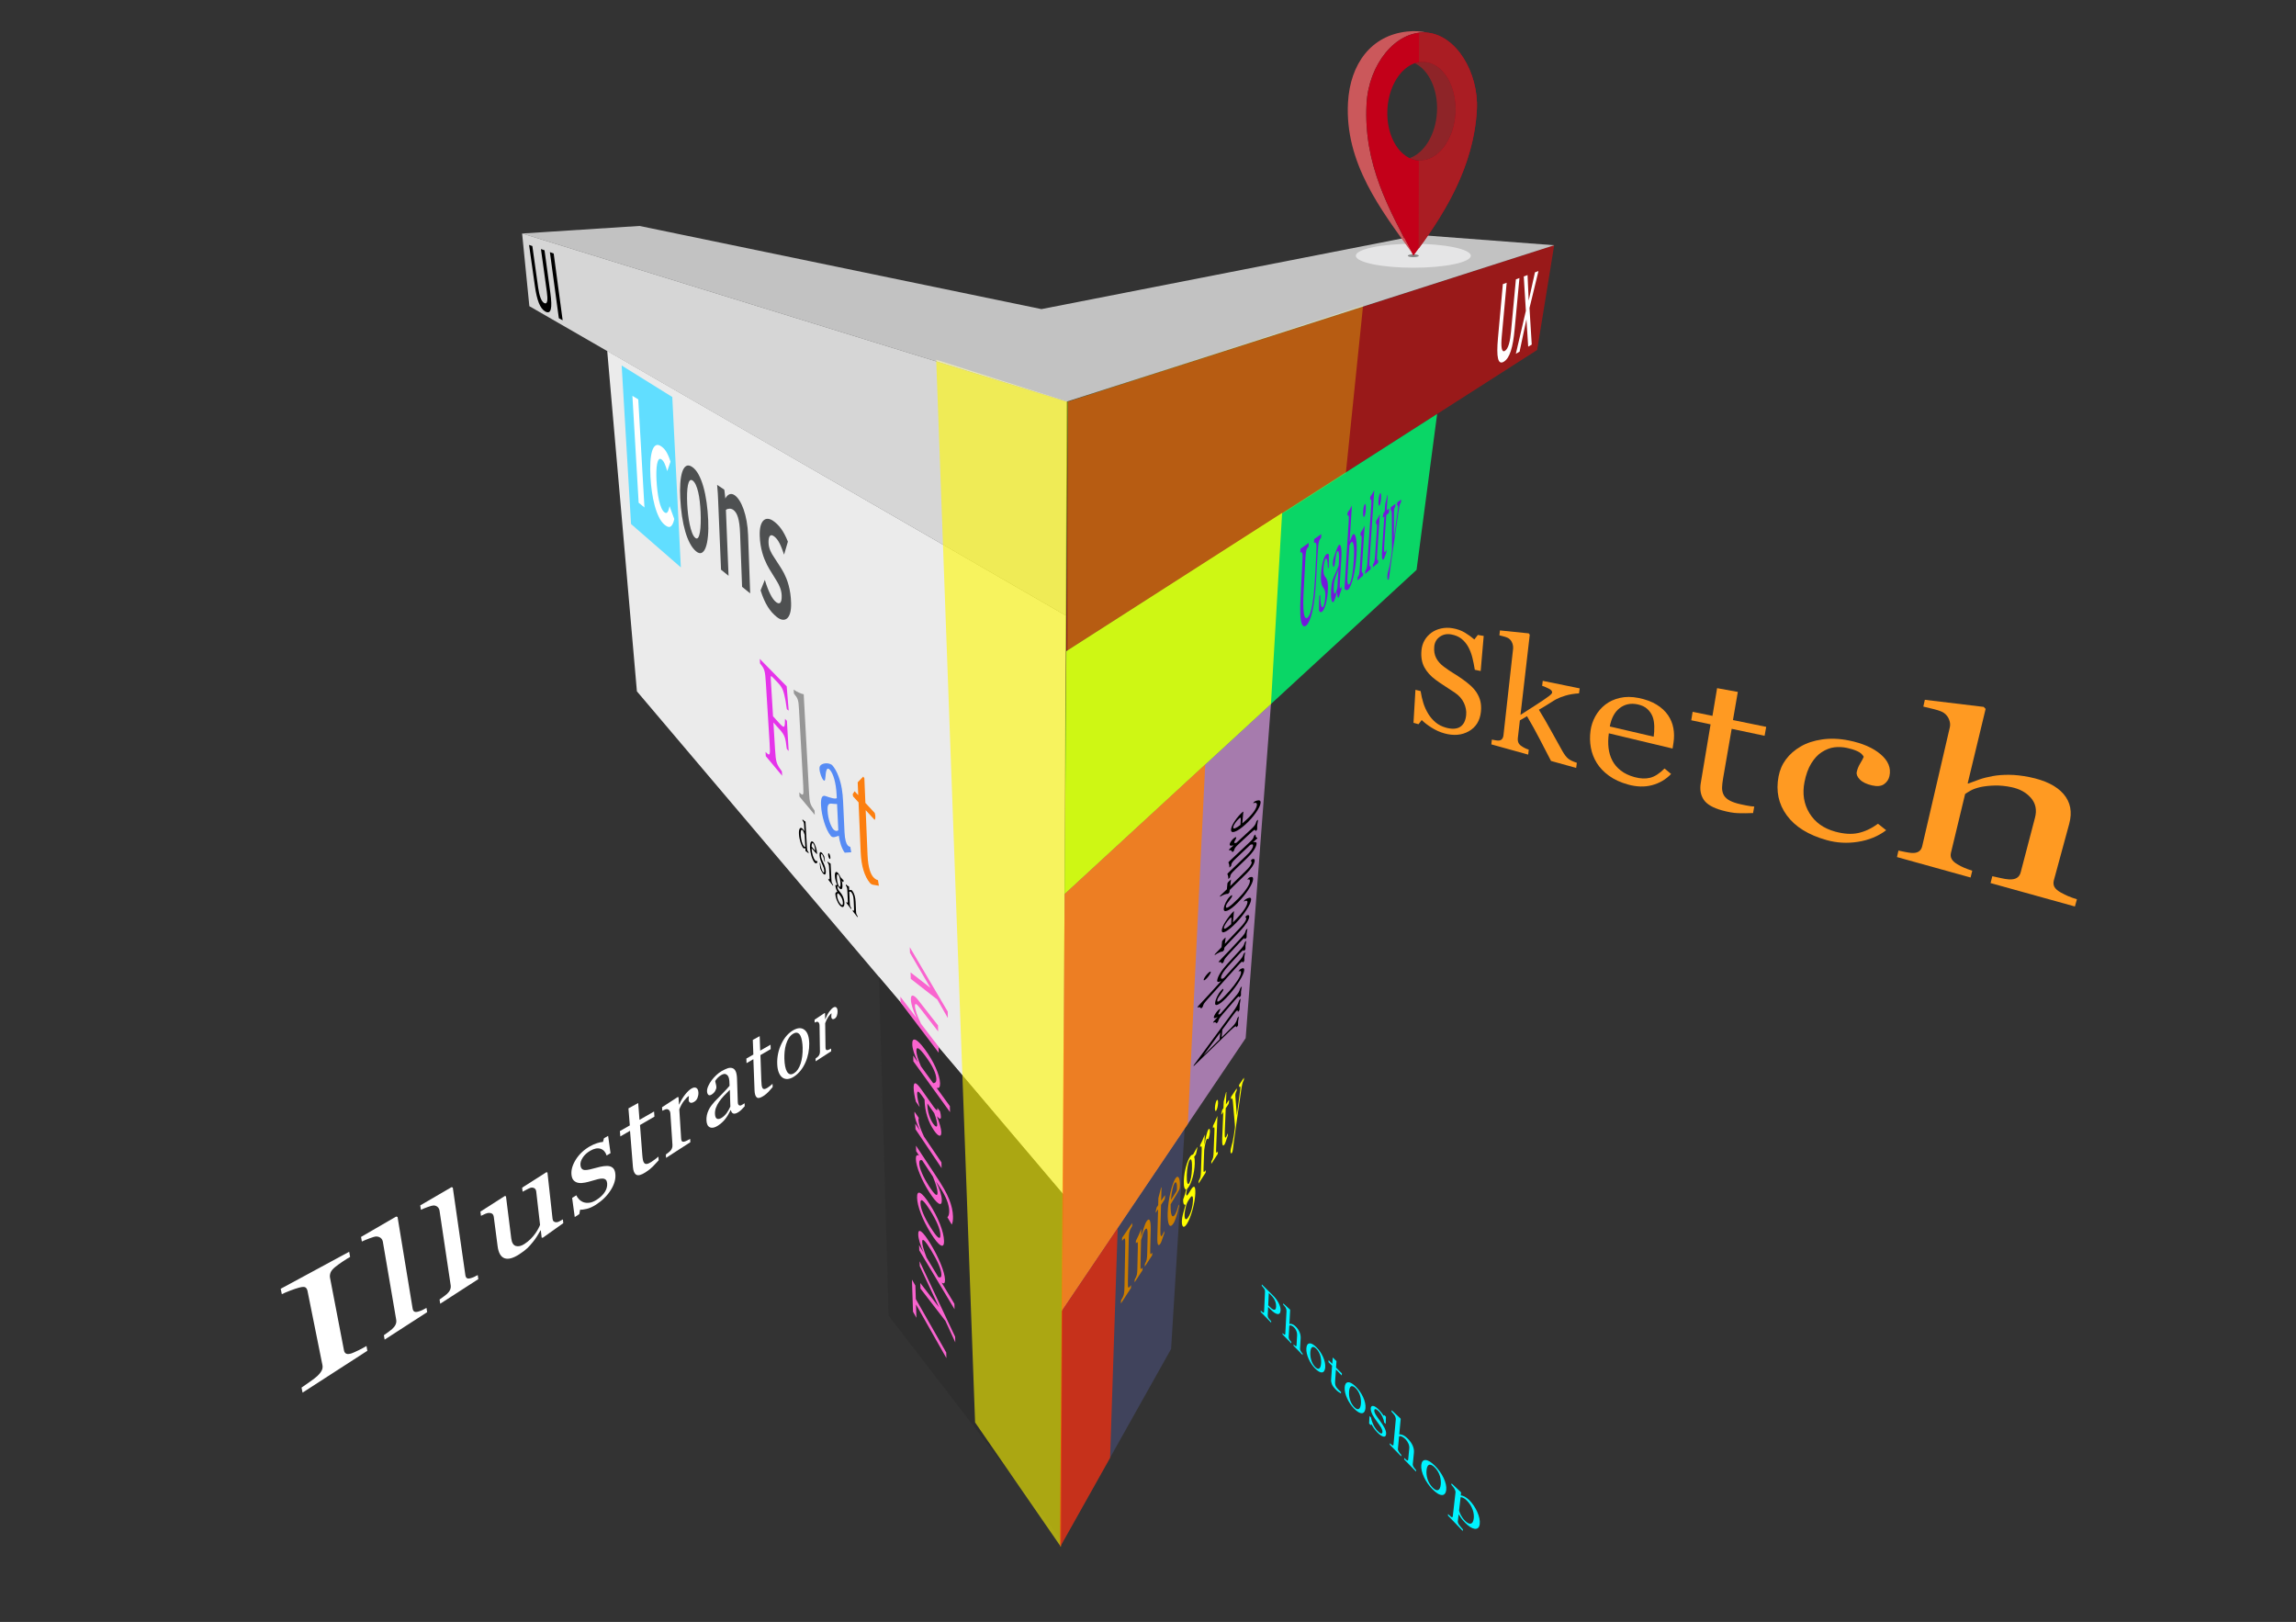 <?xml version="1.0" encoding="utf-8"?>
<!-- Generator: Adobe Illustrator 17.0.0, SVG Export Plug-In . SVG Version: 6.00 Build 0)  -->
<!DOCTYPE svg PUBLIC "-//W3C//DTD SVG 1.1//EN" "http://www.w3.org/Graphics/SVG/1.1/DTD/svg11.dtd">
<svg version="1.1" xmlns="http://www.w3.org/2000/svg" xmlns:xlink="http://www.w3.org/1999/xlink" x="0px" y="0px" width="1427px"
	 height="1008px" viewBox="0 0 1427 1008" enable-background="new 0 0 1427 1008" xml:space="preserve">
<rect x="0" y="0" width="1427" height="1008" fill="#333333" stroke="none"/>
<g id="Back">
	<polygon opacity="0.8" fill="#FFFFFF" points="662.373,382.5 329.003,190.277 324.5,145.109 662.916,249.621 	"/>
	<polygon opacity="0.5" fill="#FF0000" points="955.377,217.486 662.777,404.723 663.896,249.621 965.946,152.406 	"/>
	<polygon opacity="0.8" fill="#00FF73" points="880.405,354.168 661.69,555.622 662.777,404.723 893.202,257.272 	"/>
	<polygon opacity="0.6" fill="#F4ABFF" points="774.197,645.204 659.821,814.825 661.69,555.622 789.923,437.509 	"/>
	<polygon opacity="0.2" fill="#7384FF" points="658.816,961.376 727.86,838.34 736.283,701.431 659.88,814.737 	"/>
	<polygon opacity="0.9" fill="#FFFFFF" points="660.816,742.233 395.848,429.652 377.392,218.093 662.373,382.5 	"/>
	<polygon opacity="0.8" fill="#2D2D2D" points="659.014,956.272 552.281,817.663 546.25,607.08 660.816,742.233 	"/>
</g>
<g id="Front">
	<polygon opacity="0.6" fill="#FFF800" points="659.403,961.376 606.038,884.01 581.866,223.553 663.503,249.621 	"/>
	<polygon opacity="0.8" fill="#FFFF00" points="789.923,437.509 661.69,555.622 662.777,404.723 796.854,318.773 	"/>
	<polygon opacity="0.3" fill="#FFF800" points="836.465,293.987 663.416,404.723 663.503,249.621 847.195,189.702 	"/>
	<polygon opacity="0.8" fill="#FF7F00" points="738.269,698.485 659.821,814.825 661.69,555.622 749.063,475.096 	"/>
	<polygon opacity="0.7" fill="#FF2A00" points="689.941,906.005 658.816,961.469 659.873,814.825 694.662,763.233 	"/>
	<g>
		<g>
			<path fill="#FFFFFF" d="M228.321,839.475l-40.267,26.001l-0.656-3.114c1.194-0.831,2.911-2.03,5.144-3.592
				c2.218-1.551,3.756-2.732,4.623-3.549c1.356-1.292,2.291-2.469,2.807-3.534c0.516-1.063,0.657-2.174,0.423-3.334l-9.254-45.976
				c-0.216-1.073-0.644-1.833-1.286-2.282c-0.643-0.449-1.945-0.41-3.913,0.121c-1.45,0.381-3.258,0.983-5.432,1.809
				c-2.187,0.831-3.974,1.588-5.352,2.271l-0.706-3.348l42.566-23.009l0.585,3.185c-1.286,0.735-2.814,1.693-4.586,2.875
				c-1.781,1.189-3.328,2.309-4.636,3.358c-1.559,1.255-2.544,2.446-2.948,3.57c-0.404,1.125-0.511,2.186-0.319,3.181l8.697,45.236
				c0.181,0.943,0.642,1.588,1.38,1.935c0.736,0.346,1.862,0.273,3.374-0.214c0.898-0.32,2.335-0.961,4.303-1.92
				c1.956-0.953,3.589-1.834,4.905-2.645L228.321,839.475z"/>
			<path fill="#FFFFFF" d="M265.49,815.475l-26.428,17.065l-0.482-2.731c0.87-0.619,1.794-1.28,2.771-1.983
				c0.974-0.7,1.769-1.324,2.387-1.872c1.011-0.921,1.725-1.858,2.144-2.811c0.418-0.951,0.543-1.921,0.373-2.911l-8.29-48.453
				c-0.179-1.047-0.651-1.866-1.415-2.454c-0.767-0.592-1.69-0.884-2.769-0.878c-0.775,0.032-2.144,0.416-4.115,1.154
				c-1.984,0.743-3.573,1.403-4.763,1.977l-0.51-2.859l21.788-12.643l0.907,0.228l9.362,56.934c0.156,0.95,0.519,1.58,1.089,1.89
				c0.568,0.31,1.399,0.293,2.491-0.047c0.83-0.234,1.637-0.528,2.423-0.883c0.783-0.354,1.655-0.809,2.615-1.365L265.49,815.475z"
				/>
			<path fill="#FFFFFF" d="M297.277,794.949l-23.674,15.287l-0.403-2.615c0.778-0.557,1.605-1.152,2.479-1.784
				c0.872-0.631,1.584-1.195,2.138-1.694c0.907-0.84,1.55-1.705,1.931-2.597c0.38-0.89,0.5-1.808,0.358-2.756l-6.921-46.334
				c-0.149-1-0.56-1.792-1.233-2.375c-0.675-0.586-1.49-0.892-2.447-0.92c-0.687,0.007-1.903,0.328-3.656,0.966
				c-1.763,0.643-3.176,1.219-4.234,1.726l-0.425-2.726l19.427-11.329l0.804,0.244l7.818,54.455c0.131,0.91,0.449,1.523,0.953,1.839
				c0.503,0.315,1.244,0.329,2.22,0.044c0.741-0.193,1.464-0.444,2.167-0.755c0.702-0.309,1.483-0.712,2.345-1.208L297.277,794.949z
				"/>
			<path fill="#FFFFFF" d="M350.09,760.163l-12.768,9.083l-0.675-0.109l-0.521-4.543l-0.246,0.156
				c-0.59,1.028-1.257,2.151-2.004,3.373c-0.749,1.225-1.632,2.465-2.649,3.723c-1.179,1.468-2.34,2.756-3.48,3.862
				c-1.146,1.111-2.816,2.377-5.018,3.803c-3.789,2.454-6.846,3.282-9.146,2.454c-2.322-0.838-3.76-3.316-4.3-7.446l-2.373-18.166
				c-0.122-0.933-0.434-1.597-0.937-1.988c-0.503-0.393-1.193-0.588-2.068-0.586c-0.606,0.015-1.344,0.196-2.216,0.546
				c-0.875,0.351-1.792,0.776-2.754,1.276l-0.353-2.615l15.142-9.69l0.745,0.156l3.285,26.18c0.337,2.682,1.292,4.25,2.858,4.707
				c1.556,0.454,3.293,0.065,5.209-1.161c1.562-0.999,2.922-2.093,4.082-3.281c1.156-1.183,2.103-2.312,2.844-3.387
				c0.69-0.987,1.285-1.947,1.785-2.878c0.5-0.929,0.873-1.733,1.12-2.412l-2.371-20.663c-0.094-0.823-0.374-1.439-0.84-1.847
				c-0.467-0.409-1.079-0.635-1.838-0.676c-0.545-0.006-1.325,0.251-2.344,0.773c-1.022,0.525-2.17,1.128-3.445,1.812l-0.301-2.518
				l15.061-9.597l0.674,0.169l3.161,28.708c0.09,0.817,0.354,1.396,0.79,1.734c0.435,0.339,1.007,0.499,1.713,0.483
				c0.504-0.039,1.089-0.228,1.756-0.566c0.664-0.336,1.389-0.742,2.174-1.219L350.09,760.163z"/>
			<path fill="#FFFFFF" d="M378.918,724.811c1.027,0.242,1.841,0.743,2.443,1.503c0.6,0.757,0.966,1.908,1.1,3.451
				c0.269,3.101-0.686,6.375-2.875,9.851c-2.206,3.502-5.232,6.504-9.111,9.016c-2.071,1.341-4.029,2.23-5.873,2.66
				c-1.858,0.434-3.208,0.597-4.041,0.487l-0.522,2.755l-2.828,1.827l-1.622-11.885l2.631-1.633c0.295,0.799,0.833,1.608,1.61,2.427
				c0.774,0.815,1.67,1.422,2.688,1.824c1.067,0.415,2.303,0.544,3.705,0.388c1.394-0.155,2.91-0.76,4.546-1.81
				c2.291-1.471,3.998-3.094,5.132-4.875c1.129-1.775,1.609-3.586,1.442-5.444c-0.086-0.959-0.354-1.666-0.804-2.122
				c-0.451-0.457-1.079-0.715-1.884-0.774c-0.832-0.044-1.841,0.074-3.03,0.356c-1.195,0.284-2.529,0.656-4.004,1.12
				c-1.181,0.379-2.509,0.716-3.986,1.011c-1.487,0.297-2.786,0.369-3.894,0.214c-1.195-0.157-2.211-0.629-3.048-1.417
				c-0.84-0.791-1.346-2.017-1.515-3.676c-0.297-2.917,0.61-6.07,2.711-9.433c2.087-3.341,5.024-6.088,8.778-8.231
				c1.427-0.815,2.894-1.465,4.398-1.95c1.495-0.483,2.717-0.737,3.671-0.765l0.659-2.304l2.561-1.462l1.499,10.748l-2.428,1.444
				c-0.717-2.18-1.972-3.569-3.775-4.165c-1.818-0.6-3.95-0.201-6.401,1.213c-2.028,1.17-3.587,2.59-4.668,4.259
				c-1.084,1.675-1.559,3.214-1.422,4.612c0.106,1.075,0.389,1.855,0.848,2.34c0.458,0.484,1.099,0.744,1.92,0.782
				c0.791,0.029,1.768-0.086,2.928-0.345c1.155-0.257,2.571-0.618,4.243-1.08c1.634-0.468,3.175-0.797,4.624-0.989
				C376.763,724.546,377.96,724.571,378.918,724.811z"/>
			<path fill="#FFFFFF" d="M409.365,721.125c-1.289,1.436-2.52,2.741-3.691,3.915c-1.176,1.179-2.645,2.339-4.414,3.484
				c-2.635,1.705-4.56,2.232-5.76,1.562c-1.207-0.673-1.915-2.273-2.118-4.8l-1.811-22.523l-6.02,3.495l-0.278-3.318l6.168-3.536
				l-0.85-10.577l6.059-3.334l0.805,10.463l9.057-5.193l0.229,3.195l-8.971,5.208l1.415,18.417c0.105,1.367,0.241,2.476,0.407,3.327
				c0.166,0.851,0.456,1.501,0.869,1.951c0.388,0.419,0.933,0.576,1.634,0.472c0.698-0.103,1.613-0.516,2.741-1.236
				c0.52-0.332,1.28-0.868,2.276-1.605c0.992-0.734,1.686-1.306,2.084-1.718L409.365,721.125z"/>
			<path fill="#FFFFFF" d="M434.068,678.972c0.06,1.071-0.117,2.155-0.533,3.256c-0.416,1.102-1.107,1.939-2.077,2.513
				c-1.049,0.621-1.871,0.791-2.464,0.507c-0.595-0.285-0.915-0.799-0.96-1.542c-0.028-0.467-0.02-0.912,0.024-1.333
				c0.044-0.421,0.083-0.84,0.117-1.256c-0.895,0.519-1.922,1.534-3.083,3.05c-1.166,1.523-2.131,3.287-2.893,5.29l1.153,18.264
				c0.046,0.735,0.214,1.25,0.502,1.546c0.288,0.296,0.716,0.381,1.284,0.257c0.489-0.096,1.111-0.332,1.865-0.706
				c0.752-0.374,1.4-0.714,1.947-1.021l0.123,2.048l-15.089,9.744l-0.145-2.106c0.457-0.338,0.929-0.684,1.414-1.04
				c0.484-0.355,0.901-0.71,1.249-1.065c0.541-0.544,0.929-1.14,1.163-1.785c0.234-0.646,0.326-1.349,0.276-2.111l-1.296-19.56
				c-0.044-0.671-0.233-1.246-0.567-1.727c-0.334-0.482-0.776-0.767-1.326-0.856c-0.401-0.038-0.869,0.034-1.404,0.219
				c-0.537,0.185-1.113,0.433-1.728,0.744l-0.15-2.177l9.816-6.372l0.44,0.218l0.284,4.493l0.146-0.085
				c1.098-2.442,2.353-4.535,3.763-6.278c1.402-1.733,2.699-2.939,3.892-3.62c1.187-0.678,2.173-0.793,2.96-0.348
				C433.555,676.574,433.986,677.521,434.068,678.972z"/>
			<path fill="#FFFFFF" d="M462.855,687.497c-0.738,0.813-1.389,1.507-1.951,2.079c-0.564,0.574-1.211,1.097-1.941,1.57
				c-1.272,0.823-2.309,1.127-3.107,0.907c-0.802-0.221-1.344-0.952-1.623-2.193l-0.15,0.096c-1.021,2.115-2.141,3.954-3.363,5.516
				c-1.228,1.57-2.742,2.939-4.549,4.109c-1.927,1.248-3.561,1.598-4.894,1.04c-1.343-0.563-2.079-1.964-2.201-4.206
				c-0.063-1.164,0.024-2.296,0.261-3.395c0.237-1.099,0.622-2.193,1.155-3.283c0.413-0.888,0.972-1.796,1.674-2.722
				c0.701-0.923,1.36-1.721,1.979-2.392c0.772-0.827,2.331-2.434,4.663-4.806c2.308-2.348,3.847-4.018,4.633-5.026l-0.137-2.984
				c-0.012-0.262-0.081-0.738-0.209-1.429c-0.127-0.692-0.359-1.282-0.695-1.771c-0.374-0.551-0.886-0.926-1.536-1.124
				c-0.652-0.198-1.556,0.035-2.714,0.702c-0.799,0.461-1.537,1.049-2.212,1.767c-0.677,0.719-1.148,1.336-1.413,1.85
				c0.021,0.412,0.135,0.97,0.343,1.674c0.207,0.703,0.328,1.392,0.362,2.068c0.036,0.717-0.207,1.535-0.731,2.457
				c-0.524,0.924-1.281,1.682-2.274,2.274c-0.89,0.531-1.566,0.557-2.026,0.075c-0.461-0.484-0.717-1.181-0.765-2.093
				c-0.051-0.954,0.193-2.039,0.732-3.252c0.538-1.211,1.254-2.427,2.147-3.647c0.771-1.04,1.712-2.086,2.821-3.136
				c1.104-1.044,2.185-1.869,3.246-2.474c1.451-0.829,2.714-1.429,3.792-1.805c1.072-0.374,2.053-0.421,2.945-0.146
				c0.887,0.254,1.577,0.891,2.073,1.909c0.494,1.014,0.784,2.518,0.87,4.511c0.123,2.842,0.207,5.369,0.252,7.584
				c0.045,2.21,0.123,4.601,0.234,7.172c0.033,0.764,0.169,1.301,0.409,1.611c0.239,0.309,0.593,0.475,1.06,0.497
				c0.25,0.02,0.638-0.128,1.163-0.444c0.524-0.315,1.058-0.647,1.602-0.995L462.855,687.497z M453.604,677.284
				c-1.41,1.371-2.651,2.632-3.72,3.78c-1.074,1.154-2.069,2.387-2.984,3.699c-0.834,1.223-1.48,2.464-1.939,3.72
				c-0.459,1.258-0.656,2.537-0.589,3.834c0.086,1.678,0.528,2.67,1.325,2.975c0.793,0.304,1.765,0.085,2.915-0.65
				c1.211-0.775,2.256-1.795,3.136-3.064c0.877-1.264,1.603-2.556,2.178-3.881L453.604,677.284z"/>
			<path fill="#FFFFFF" d="M480.216,675.596c-0.938,1.117-1.831,2.126-2.678,3.026c-0.851,0.904-1.905,1.763-3.167,2.58
				c-1.877,1.215-3.231,1.484-4.049,0.796c-0.823-0.692-1.277-2.129-1.359-4.314l-0.728-19.426l-4.242,2.462l-0.113-2.851
				l4.344-2.491l-0.34-9.091l4.276-2.353l0.316,9.006l6.437-3.691L479,652.01l-6.38,3.703l0.558,15.901
				c0.041,1.182,0.11,2.146,0.206,2.892c0.096,0.745,0.283,1.331,0.561,1.755c0.261,0.396,0.638,0.581,1.129,0.558
				c0.49-0.024,1.139-0.293,1.945-0.808c0.372-0.237,0.916-0.628,1.631-1.17c0.712-0.54,1.212-0.969,1.502-1.287L480.216,675.596z"
				/>
			<path fill="#FFFFFF" d="M502.956,648.56c0.035,1.861-0.146,3.819-0.544,5.88c-0.398,2.062-0.984,3.969-1.762,5.726
				c-0.882,2.008-1.921,3.751-3.12,5.23c-1.206,1.488-2.576,2.73-4.114,3.727c-1.289,0.836-2.534,1.314-3.732,1.432
				c-1.206,0.118-2.296-0.146-3.266-0.797c-0.961-0.646-1.745-1.69-2.351-3.133c-0.608-1.45-0.947-3.299-1.013-5.546
				c-0.128-4.34,0.745-8.483,2.612-12.393c1.853-3.882,4.319-6.695,7.37-8.437c2.852-1.629,5.201-1.673,7.059-0.167
				C501.93,641.57,502.878,644.396,502.956,648.56z M498.855,651.112c-0.028-1.357-0.159-2.733-0.393-4.128
				c-0.234-1.4-0.565-2.51-0.993-3.332c-0.458-0.882-1.05-1.462-1.775-1.74c-0.729-0.279-1.611-0.121-2.649,0.478
				c-1.072,0.618-1.983,1.503-2.731,2.654c-0.75,1.155-1.35,2.491-1.8,4.006c-0.425,1.407-0.71,2.894-0.855,4.458
				c-0.146,1.564-0.2,3.024-0.163,4.381c0.048,1.781,0.203,3.356,0.463,4.726c0.259,1.366,0.644,2.485,1.153,3.358
				c0.507,0.87,1.127,1.408,1.861,1.615c0.729,0.207,1.617-0.026,2.659-0.696c1.703-1.094,3.016-3.039,3.949-5.838
				C498.512,658.264,498.936,654.956,498.855,651.112z"/>
			<path fill="#FFFFFF" d="M520.562,628.588c0.008,0.883-0.133,1.752-0.424,2.61c-0.292,0.859-0.748,1.473-1.371,1.842
				c-0.673,0.399-1.192,0.452-1.555,0.159c-0.363-0.294-0.549-0.747-0.556-1.359c-0.004-0.384,0.013-0.746,0.052-1.086
				c0.039-0.34,0.075-0.677,0.108-1.013c-0.573,0.332-1.241,1.055-2.006,2.172c-0.768,1.121-1.417,2.458-1.946,4.011l0.202,15.033
				c0.008,0.606,0.098,1.046,0.269,1.321c0.171,0.274,0.435,0.393,0.792,0.356c0.307-0.023,0.702-0.145,1.183-0.367
				c0.48-0.221,0.895-0.426,1.245-0.616l0.02,1.694l-9.646,6.229l-0.029-1.734c0.292-0.222,0.592-0.45,0.902-0.684
				c0.309-0.233,0.576-0.475,0.802-0.725c0.35-0.382,0.607-0.823,0.77-1.323c0.163-0.5,0.24-1.064,0.231-1.691l-0.246-16.071
				c-0.008-0.55-0.109-1.038-0.301-1.463c-0.192-0.426-0.457-0.704-0.793-0.833c-0.246-0.073-0.536-0.063-0.871,0.032
				c-0.335,0.095-0.696,0.236-1.083,0.424l-0.03-1.78l6.235-4.167l0.267,0.222l0.049,3.686l0.093-0.054
				c0.75-1.876,1.589-3.453,2.514-4.73c0.922-1.272,1.764-2.124,2.528-2.561c0.761-0.435,1.381-0.429,1.861,0.013
				C520.307,626.574,520.551,627.392,520.562,628.588z"/>
		</g>
	</g>
	<g>
		<g>
			<path fill="#FF9A22" d="M917.62,430.22c1.19,1.814,2.016,3.693,2.475,5.634c0.459,1.944,0.565,4.102,0.318,6.469
				c-0.587,5.617-3.137,9.68-7.591,12.178c-4.384,2.459-9.471,2.853-15.232,1.241c-2.62-0.733-5.179-1.877-7.677-3.428
				c-2.479-1.539-4.577-3.145-6.301-4.823l-1.97,2.59l-3.133-0.87l1.213-20.511l3.205,0.775c0.439,2.709,1.013,5.2,1.722,7.474
				c0.71,2.277,1.721,4.497,3.035,6.664c1.248,2.04,2.767,3.812,4.564,5.314c1.806,1.512,3.98,2.616,6.531,3.314
				c1.926,0.527,3.643,0.731,5.15,0.607c1.513-0.125,2.777-0.544,3.79-1.258c1.015-0.717,1.814-1.669,2.394-2.854
				c0.579-1.189,0.957-2.638,1.129-4.347c0.253-2.508-0.211-5.027-1.389-7.542c-1.174-2.509-3.074-4.647-5.686-6.408
				c-1.776-1.193-3.799-2.52-6.071-3.981c-2.256-1.452-4.183-2.77-5.786-3.959c-3.135-2.295-5.478-4.891-7.043-7.797
				c-1.56-2.893-2.162-6.359-1.808-10.42c0.204-2.339,0.837-4.438,1.903-6.303c1.071-1.873,2.51-3.467,4.319-4.783
				c1.733-1.251,3.739-2.125,6.023-2.622c2.301-0.501,4.681-0.548,7.14-0.132c2.824,0.477,5.332,1.364,7.515,2.664
				c2.196,1.309,4.191,2.745,5.981,4.306l2.166-2.817l3.645,0.625l-1.879,21.792l-3.648-0.756c-0.406-2.591-0.906-5.091-1.497-7.499
				c-0.592-2.407-1.449-4.647-2.569-6.714c-1.095-1.995-2.5-3.678-4.211-5.049c-1.704-1.364-3.851-2.272-6.433-2.725
				c-2.703-0.475-5.073,0.032-7.113,1.508c-2.027,1.464-3.151,3.485-3.384,6.066c-0.244,2.695,0.147,5.04,1.169,7.047
				c1.025,2.012,2.625,3.827,4.806,5.449c1.952,1.463,3.896,2.786,5.828,3.968c1.944,1.192,3.83,2.427,5.656,3.707
				c1.67,1.159,3.272,2.414,4.804,3.767C915.221,427.139,916.534,428.619,917.62,430.22z"/>
			<path fill="#FF9A22" d="M979.616,477.254l-15.631-4.342c-2.22-4.285-4.588-8.849-7.096-13.691
				c-2.494-4.813-5.105-9.518-7.827-14.115l-4.436,2.6l-1.252,10.847c-0.128,1.106-0.025,2.076,0.311,2.911
				c0.334,0.833,0.95,1.546,1.849,2.139c0.741,0.52,1.461,0.954,2.159,1.302c0.699,0.35,1.52,0.686,2.465,1.006l-0.363,3.06
				l-22.904-6.363l0.321-2.96c0.705,0.132,1.444,0.263,2.214,0.397c0.774,0.134,1.429,0.196,1.969,0.187
				c0.892-0.038,1.594-0.337,2.101-0.9c0.51-0.564,0.826-1.395,0.948-2.488l5.952-53.427c0.131-1.176,0.004-2.328-0.382-3.45
				c-0.386-1.123-0.952-2.025-1.697-2.703c-0.62-0.624-1.634-1.135-3.038-1.534c-1.398-0.397-2.518-0.698-3.363-0.906l0.325-3.031
				l17.907,1.832l0.619,0.845l-5.745,49.788c2.829-1.824,5.915-3.8,9.267-5.933c3.391-2.157,6.296-4.133,8.702-5.922
				c0.31-0.232,0.658-0.548,1.045-0.948c0.386-0.401,0.597-0.748,0.633-1.04c0.108-0.88-0.564-1.689-2.015-2.428
				c-1.443-0.736-2.836-1.328-4.18-1.775l0.372-3.096l22.955,4.689l-0.404,3.098c-3.155,0.19-5.957,0.659-8.412,1.403
				c-2.438,0.738-4.308,1.465-5.619,2.181c-0.916,0.467-2.229,1.256-3.93,2.368c-1.691,1.106-4.023,2.515-6.981,4.22
				c2.383,3.865,5.054,8.476,8.014,13.841c2.979,5.401,5.169,9.338,6.555,11.784c1.303,2.3,2.535,3.907,3.697,4.818
				c1.164,0.913,2.931,1.762,5.315,2.544L979.616,477.254z"/>
			<path fill="#FF9A22" d="M1038.622,481c-3.27,3.425-7.251,5.747-11.918,6.981c-4.605,1.216-9.584,1.064-14.932-0.432
				c-4.65-1.301-8.573-3.123-11.792-5.463c-3.197-2.319-5.707-4.953-7.545-7.905c-1.833-2.94-3.057-6.118-3.683-9.546
				c-0.624-3.425-0.699-6.903-0.222-10.439c0.43-3.184,1.419-6.186,2.976-9.013c1.566-2.844,3.64-5.278,6.227-7.298
				c2.52-1.952,5.526-3.339,9.036-4.153c3.545-0.823,7.433-0.814,11.666,0.042c4.407,0.891,8.133,2.266,11.159,4.125
				c3.047,1.875,5.433,4.083,7.146,6.62c1.652,2.421,2.75,5.1,3.288,8.027c0.538,2.93,0.556,5.98,0.056,9.145l-0.555,3.511
				l-39.608-9.464c-0.457,3.266-0.518,6.309-0.182,9.134c0.334,2.824,1.122,5.436,2.372,7.844c1.221,2.336,2.97,4.391,5.25,6.169
				c2.294,1.791,5.159,3.153,8.608,4.09c3.562,0.968,6.772,1.098,9.619,0.381c2.872-0.725,5.853-2.639,8.952-5.759L1038.622,481z
				 M1027.787,457.833c0.298-1.955,0.421-4.097,0.366-6.428c-0.055-2.332-0.402-4.349-1.043-6.048
				c-0.709-1.82-1.814-3.415-3.308-4.78c-1.489-1.361-3.517-2.305-6.076-2.837c-4.221-0.878-7.907-0.092-11.069,2.333
				c-3.132,2.399-5.17,6.205-6.14,11.417L1027.787,457.833z"/>
			<path fill="#FF9A22" d="M1089.555,505.294c-3.317,0.132-6.408,0.155-9.28,0.065c-2.853-0.088-6.229-0.676-10.118-1.762
				c-5.668-1.583-9.416-3.798-11.301-6.649c-1.881-2.841-2.476-6.286-1.795-10.358l6.092-36.421l-12.011-2.544l0.85-5.254
				l12.327,2.522l2.883-17.223l12.884,2.336l-3.029,17.492l20.676,4.23l-1.013,5.55l-20.459-4.333l-5.3,30.6
				c-0.392,2.264-0.614,4.176-0.667,5.738c-0.053,1.563,0.213,3.01,0.805,4.345c0.555,1.249,1.53,2.346,2.924,3.292
				c1.396,0.948,3.364,1.766,5.908,2.454c1.183,0.32,2.946,0.71,5.294,1.17c2.362,0.465,4.055,0.699,5.073,0.699L1089.555,505.294z"
				/>
			<path fill="#FF9A22" d="M1135.296,522.1c-11.434-3.198-19.641-8.335-24.81-15.421c-5.118-7.009-6.804-15.014-5.089-24.12
				c0.751-3.985,2.283-7.532,4.611-10.651c2.341-3.138,5.408-5.811,9.214-8.017c3.664-2.143,8.067-3.594,13.224-4.341
				c5.226-0.756,10.789-0.548,16.7,0.647c8.299,1.678,14.868,4.514,19.616,8.516c4.793,4.039,6.658,8.587,5.561,13.598
				c-0.456,2.082-1.572,3.76-3.35,5.028c-1.77,1.265-4.269,1.52-7.489,0.775c-3.431-0.793-5.941-2.012-7.55-3.657
				c-1.607-1.641-2.249-3.209-1.935-4.71c0.384-1.83,1.124-3.635,2.22-5.423c1.097-1.795,1.8-3.132,2.108-4.01
				c-0.768-1.491-2.131-2.664-4.075-3.52c-1.936-0.85-4.061-1.516-6.376-1.997c-2.695-0.56-5.334-0.675-7.912-0.35
				c-2.565,0.325-5.18,1.353-7.848,3.078c-2.393,1.562-4.534,3.889-6.425,6.976c-1.877,3.071-3.266,6.909-4.168,11.515
				c-1.415,7.223-0.402,13.639,3.041,19.306c3.469,5.706,8.809,9.547,16.094,11.527c5.353,1.454,10.091,1.753,14.19,0.874
				c4.138-0.887,8.255-2.808,12.348-5.779l5.086,4.023c-4.943,3.757-10.82,6.154-17.592,7.214
				C1148.033,524.227,1141.572,523.855,1135.296,522.1z"/>
			<path fill="#FF9A22" d="M1289.584,563.361l-52.415-14.56l1.083-4.262c1.595,0.344,3.375,0.738,5.329,1.177
				c1.966,0.444,3.613,0.707,4.938,0.786c2.062,0.142,3.703-0.152,4.916-0.879c1.212-0.73,2.029-1.885,2.444-3.471l8.908-34.009
				c1.252-4.778,0.404-8.874-2.534-12.262c-2.923-3.37-6.936-5.587-12.009-6.658c-3.68-0.777-7.164-1.124-10.452-1.041
				c-3.264,0.079-6.219,0.399-8.871,0.948c-2.583,0.607-4.608,1.326-6.087,2.159c-1.474,0.833-2.629,1.545-3.477,2.139
				l-8.805,36.552c-0.346,1.437-0.193,2.737,0.457,3.899c0.65,1.164,1.826,2.245,3.53,3.247c1.335,0.815,2.748,1.538,4.244,2.17
				c1.5,0.636,3.167,1.249,5.01,1.842l-1.045,4.212l-45.745-12.708l0.91-4.026c1.395,0.295,2.858,0.597,4.387,0.906
				c1.538,0.311,2.844,0.502,3.928,0.578c1.794,0.093,3.231-0.206,4.305-0.903c1.08-0.698,1.793-1.798,2.141-3.293l17.181-73.937
				c0.351-1.509,0.194-3.109-0.473-4.8c-0.667-1.688-1.73-3.051-3.187-4.085c-1.039-0.775-3.009-1.534-5.888-2.274
				c-2.865-0.733-5.173-1.294-6.929-1.682l0.944-4.217l36.564,4.402l1.203,1.265l-11.149,46.28l0.4,0.086
				c2.568-0.978,4.91-1.84,7.02-2.582c2.117-0.747,4.847-1.43,8.197-2.054c2.91-0.532,6.266-0.794,10.083-0.778
				c3.849,0.019,8.088,0.493,12.721,1.43c9.708,1.963,16.789,5.447,21.119,10.452c4.363,5.043,5.562,11.246,3.578,18.545
				l-9.544,35.097c-0.427,1.571-0.307,2.961,0.363,4.174c0.671,1.217,2.023,2.388,4.057,3.516c1.626,0.877,3.11,1.608,4.457,2.194
				c1.355,0.585,3.166,1.238,5.443,1.955L1289.584,563.361z"/>
		</g>
	</g>
	<g>
		<g>
			<path fill="#00F3FF" d="M795.901,814.298c-0.047,0.91-0.249,1.553-0.606,1.93c-0.357,0.375-0.83,0.506-1.419,0.393
				c-0.58-0.107-1.207-0.389-1.881-0.849c-0.672-0.458-1.376-1.058-2.113-1.803l-1.714-1.733l-0.244,5.182
				c-0.013,0.281,0.016,0.569,0.089,0.866c0.072,0.296,0.234,0.632,0.486,1.008c0.126,0.188,0.35,0.472,0.675,0.855
				c0.324,0.383,0.623,0.719,0.895,1.008l-0.041,0.854l-6.48-6.661l0.038-0.845c0.169,0.157,0.414,0.378,0.735,0.666
				c0.321,0.288,0.547,0.466,0.677,0.532c0.215,0.112,0.376,0.118,0.481,0.017c0.105-0.102,0.164-0.308,0.178-0.62l0.565-12.342
				c0.013-0.284-0.011-0.574-0.072-0.871s-0.22-0.633-0.478-1.007c-0.265-0.373-0.53-0.714-0.794-1.021
				c-0.264-0.307-0.49-0.563-0.68-0.769l0.038-0.861l6.973,6.895c1.447,1.431,2.608,2.991,3.48,4.677
				C795.564,811.493,795.968,812.994,795.901,814.298z M792.397,813.901c0.268-0.141,0.452-0.381,0.554-0.72
				c0.101-0.339,0.16-0.676,0.177-1.01c0.023-0.465-0.003-0.989-0.078-1.569c-0.075-0.581-0.225-1.171-0.449-1.772
				c-0.237-0.638-0.559-1.271-0.964-1.896c-0.405-0.624-0.916-1.242-1.533-1.853l-1.527-1.514l-0.358,7.616l1.099,1.108
				c0.779,0.785,1.419,1.289,1.922,1.511C791.744,814.026,792.13,814.059,792.397,813.901z"/>
			<path fill="#00F3FF" d="M809.578,842.104l-5.618-5.775l0.045-0.813c0.176,0.164,0.373,0.348,0.587,0.55
				c0.216,0.204,0.394,0.352,0.534,0.444c0.219,0.147,0.386,0.18,0.501,0.102c0.115-0.078,0.18-0.266,0.197-0.563l0.358-6.29
				c0.05-0.872-0.104-1.737-0.461-2.597c-0.356-0.858-0.808-1.562-1.356-2.111c-0.399-0.401-0.774-0.705-1.123-0.911
				c-0.348-0.205-0.661-0.342-0.939-0.413c-0.27-0.053-0.48-0.047-0.628,0.022c-0.148,0.069-0.264,0.135-0.347,0.198l-0.378,6.984
				c-0.015,0.278,0.023,0.559,0.116,0.844c0.091,0.284,0.24,0.583,0.447,0.898c0.162,0.253,0.331,0.491,0.507,0.714
				c0.175,0.224,0.369,0.452,0.581,0.687l-0.045,0.811l-5.435-5.587l0.042-0.804c0.17,0.158,0.348,0.321,0.534,0.49
				c0.186,0.17,0.343,0.298,0.471,0.386c0.211,0.14,0.373,0.171,0.487,0.094c0.114-0.077,0.178-0.263,0.194-0.556l0.75-14.155
				c0.015-0.282-0.029-0.621-0.13-1.018c-0.102-0.398-0.244-0.76-0.424-1.087c-0.13-0.241-0.365-0.555-0.704-0.938
				c-0.34-0.384-0.613-0.686-0.822-0.909l0.041-0.794l4.15,3.803l0.151,0.346l-0.463,8.555l0.045,0.045
				c0.266-0.021,0.507-0.033,0.725-0.038c0.218-0.004,0.501,0.047,0.85,0.152c0.302,0.092,0.654,0.27,1.057,0.533
				c0.404,0.263,0.852,0.642,1.347,1.137c1.023,1.023,1.792,2.161,2.306,3.412c0.514,1.253,0.734,2.536,0.658,3.844l-0.371,6.387
				c-0.017,0.289,0.018,0.573,0.106,0.851c0.088,0.278,0.243,0.584,0.464,0.915c0.175,0.259,0.335,0.482,0.478,0.668
				c0.143,0.187,0.333,0.409,0.567,0.668L809.578,842.104z"/>
			<path fill="#00F3FF" d="M823.65,849.736c-0.059,0.885-0.253,1.613-0.584,2.186c-0.329,0.574-0.765,0.898-1.306,0.974
				c-0.612,0.094-1.3-0.078-2.064-0.514c-0.761-0.433-1.6-1.122-2.513-2.061c-0.757-0.779-1.467-1.667-2.13-2.663
				c-0.66-0.993-1.236-2.043-1.727-3.149c-0.482-1.085-0.851-2.187-1.107-3.302c-0.257-1.116-0.354-2.173-0.294-3.175
				c0.116-1.932,0.745-2.978,1.893-3.135c1.154-0.158,2.614,0.644,4.383,2.413c1.692,1.692,3.057,3.69,4.091,5.994
				C823.328,845.614,823.782,847.761,823.65,849.736z M821.086,847.163c0.042-0.636,0.023-1.37-0.053-2.203
				c-0.078-0.834-0.223-1.621-0.439-2.363c-0.229-0.79-0.546-1.56-0.952-2.307c-0.405-0.745-0.914-1.424-1.525-2.036
				c-0.627-0.629-1.171-1.003-1.632-1.124c-0.46-0.12-0.845-0.041-1.153,0.241c-0.289,0.255-0.506,0.657-0.65,1.208
				c-0.145,0.55-0.236,1.131-0.273,1.744c-0.049,0.805-0.033,1.611,0.049,2.42c0.081,0.808,0.242,1.619,0.481,2.432
				c0.24,0.814,0.556,1.585,0.951,2.315c0.395,0.73,0.899,1.41,1.513,2.04c1.012,1.039,1.85,1.357,2.511,0.95
				C820.576,850.07,820.968,848.965,821.086,847.163z"/>
			<path fill="#00F3FF" d="M833.41,866.005c-0.576-0.342-1.117-0.689-1.625-1.041c-0.506-0.351-1.117-0.893-1.831-1.628
				c-1.05-1.08-1.768-2.104-2.156-3.073c-0.387-0.966-0.548-1.935-0.481-2.906l0.591-8.575l-2.247-2.255l0.083-1.235l2.3,2.302
				l0.274-3.973l2.328,2.311l-0.28,3.986l3.653,3.656l-0.09,1.25l-3.625-3.638l-0.499,7.103c-0.037,0.531-0.049,0.994-0.036,1.387
				c0.014,0.394,0.083,0.797,0.209,1.209c0.119,0.388,0.309,0.785,0.573,1.192c0.263,0.406,0.626,0.847,1.086,1.32
				c0.215,0.22,0.53,0.523,0.949,0.911c0.418,0.388,0.717,0.64,0.893,0.756L833.41,866.005z"/>
			<path fill="#00F3FF" d="M848.663,875.101c-0.074,0.917-0.298,1.663-0.671,2.237c-0.372,0.576-0.86,0.885-1.462,0.93
				c-0.681,0.058-1.445-0.164-2.291-0.667c-0.842-0.498-1.768-1.268-2.774-2.303c-0.834-0.858-1.614-1.826-2.341-2.904
				c-0.724-1.074-1.353-2.201-1.888-3.382c-0.525-1.158-0.924-2.327-1.198-3.501c-0.275-1.176-0.373-2.281-0.296-3.319
				c0.147-2.001,0.855-3.05,2.132-3.142c1.283-0.093,2.898,0.831,4.847,2.78c1.865,1.866,3.365,4.03,4.493,6.491
				C848.344,870.791,848.829,873.055,848.663,875.101z M845.834,872.261c0.052-0.659,0.039-1.424-0.038-2.295
				c-0.078-0.872-0.233-1.7-0.465-2.486c-0.247-0.837-0.592-1.657-1.037-2.46c-0.443-0.8-1.002-1.538-1.677-2.213
				c-0.691-0.693-1.292-1.115-1.804-1.27c-0.51-0.153-0.938-0.095-1.283,0.179c-0.323,0.247-0.569,0.652-0.734,1.216
				c-0.166,0.563-0.273,1.162-0.32,1.796c-0.063,0.833-0.052,1.673,0.031,2.519c0.082,0.845,0.253,1.698,0.511,2.559
				c0.259,0.861,0.603,1.683,1.035,2.467c0.432,0.784,0.985,1.522,1.661,2.217c1.115,1.145,2.043,1.529,2.783,1.147
				C845.239,875.253,845.686,874.129,845.834,872.261z"/>
			<path fill="#00F3FF" d="M860.493,887.391c0.364,0.721,0.634,1.399,0.808,2.035c0.174,0.637,0.234,1.258,0.18,1.865
				c-0.108,1.224-0.687,1.721-1.735,1.492c-1.041-0.227-2.331-1.134-3.865-2.711c-0.805-0.828-1.534-1.727-2.187-2.695
				c-0.651-0.966-1.11-1.709-1.378-2.233l-0.349,0.573l-1.039-1.068l0.236-4.67l0.957,0.975c0.045,0.421,0.169,0.985,0.372,1.692
				c0.203,0.707,0.46,1.422,0.774,2.147c0.33,0.761,0.738,1.535,1.224,2.323c0.487,0.788,1.049,1.51,1.687,2.164
				c0.904,0.928,1.62,1.451,2.146,1.568c0.526,0.116,0.822-0.188,0.886-0.914c0.033-0.374-0.018-0.777-0.151-1.208
				c-0.133-0.432-0.343-0.906-0.629-1.42c-0.295-0.523-0.663-1.098-1.103-1.726c-0.439-0.625-0.93-1.301-1.471-2.026
				c-0.431-0.572-0.907-1.242-1.427-2.006c-0.52-0.764-0.958-1.484-1.315-2.165c-0.384-0.725-0.686-1.444-0.909-2.16
				c-0.223-0.715-0.308-1.379-0.258-1.991c0.089-1.074,0.583-1.566,1.485-1.471c0.905,0.093,2.068,0.85,3.495,2.277
				c0.549,0.549,1.106,1.179,1.67,1.89c0.566,0.712,1.022,1.345,1.37,1.898l0.392-0.371l1.038,1.038l-0.161,4.498l-0.993-1.001
				c-0.117-1.158-0.482-2.37-1.093-3.636c-0.611-1.266-1.392-2.373-2.339-3.323c-0.774-0.776-1.398-1.201-1.871-1.275
				c-0.472-0.074-0.73,0.149-0.774,0.67c-0.034,0.401,0.011,0.809,0.134,1.221c0.122,0.413,0.321,0.861,0.596,1.341
				c0.267,0.463,0.607,0.987,1.022,1.577c0.415,0.589,0.931,1.302,1.548,2.139c0.61,0.821,1.182,1.638,1.717,2.452
				C859.72,885.973,860.156,886.717,860.493,887.391z"/>
			<path fill="#00F3FF" d="M880.072,914.56l-7.366-7.571l0.085-0.895c0.231,0.218,0.489,0.462,0.77,0.731
				c0.283,0.27,0.518,0.472,0.703,0.602c0.29,0.208,0.512,0.279,0.668,0.215c0.156-0.064,0.25-0.26,0.281-0.587l0.672-6.936
				c0.093-0.962-0.087-1.957-0.539-2.986c-0.452-1.026-1.037-1.9-1.755-2.621c-0.523-0.525-1.016-0.937-1.478-1.236
				c-0.461-0.297-0.876-0.511-1.246-0.645c-0.36-0.112-0.641-0.146-0.842-0.099c-0.2,0.048-0.357,0.099-0.47,0.153l-0.716,7.698
				c-0.029,0.307,0.014,0.627,0.129,0.962c0.114,0.334,0.304,0.696,0.571,1.088c0.209,0.313,0.428,0.612,0.656,0.896
				c0.228,0.284,0.481,0.577,0.757,0.88l-0.084,0.893l-7.096-7.293l0.08-0.885c0.223,0.209,0.455,0.425,0.698,0.65
				c0.243,0.225,0.449,0.399,0.617,0.523c0.278,0.197,0.493,0.264,0.647,0.201c0.154-0.063,0.246-0.257,0.275-0.58l1.427-15.606
				c0.028-0.311-0.02-0.698-0.144-1.159c-0.125-0.463-0.303-0.894-0.535-1.292c-0.167-0.294-0.472-0.688-0.914-1.179
				c-0.442-0.492-0.799-0.881-1.072-1.17l0.079-0.876l5.438,5.031l0.191,0.414l-0.879,9.442l0.058,0.059
				c0.357,0.029,0.68,0.062,0.972,0.1c0.292,0.039,0.67,0.15,1.134,0.336c0.402,0.162,0.869,0.429,1.401,0.801
				c0.533,0.373,1.124,0.883,1.773,1.532c1.342,1.343,2.341,2.764,2.993,4.261c0.653,1.5,0.909,2.974,0.766,4.418l-0.694,7.045
				c-0.031,0.319,0.007,0.642,0.116,0.97c0.109,0.327,0.308,0.7,0.595,1.114c0.228,0.325,0.436,0.606,0.623,0.842
				c0.186,0.237,0.435,0.524,0.742,0.86L880.072,914.56z"/>
			<path fill="#00F3FF" d="M898.849,925.994c-0.108,0.977-0.396,1.752-0.862,2.323c-0.465,0.572-1.067,0.843-1.802,0.815
				c-0.832-0.024-1.759-0.36-2.781-1.008c-1.017-0.643-2.13-1.588-3.334-2.827c-0.999-1.027-1.93-2.166-2.793-3.416
				c-0.86-1.245-1.604-2.535-2.232-3.87c-0.616-1.31-1.079-2.614-1.389-3.91c-0.312-1.298-0.41-2.497-0.298-3.602
				c0.216-2.132,1.096-3.172,2.65-3.116c1.562,0.057,3.51,1.249,5.848,3.586c2.238,2.238,4.026,4.754,5.355,7.546
				C898.543,921.314,899.091,923.812,898.849,925.994z M895.451,922.58c0.076-0.702,0.075-1.527-0.002-2.474
				c-0.079-0.948-0.251-1.859-0.52-2.734c-0.285-0.931-0.691-1.857-1.218-2.777c-0.525-0.916-1.193-1.779-2.001-2.59
				c-0.829-0.831-1.552-1.36-2.173-1.589c-0.618-0.228-1.14-0.217-1.565,0.035c-0.398,0.226-0.704,0.631-0.916,1.217
				c-0.213,0.585-0.354,1.215-0.423,1.891c-0.092,0.888-0.095,1.792-0.009,2.711c0.084,0.919,0.276,1.856,0.573,2.814
				c0.299,0.958,0.701,1.884,1.212,2.781c0.511,0.897,1.17,1.76,1.98,2.592c1.336,1.372,2.46,1.902,3.368,1.585
				C894.669,925.724,895.235,924.571,895.451,922.58z"/>
			<path fill="#00F3FF" d="M918.135,939.609c0.612,1.374,1.056,2.702,1.33,3.982c0.274,1.281,0.34,2.494,0.198,3.639
				c-0.139,1.126-0.497,1.916-1.07,2.374c-0.572,0.457-1.272,0.625-2.099,0.51c-0.86-0.142-1.787-0.526-2.777-1.149
				c-0.988-0.622-2.009-1.475-3.062-2.557c-1.015-1.044-1.834-1.993-2.459-2.846c-0.623-0.851-1.123-1.613-1.5-2.284l-0.134-0.138
				l-0.485,4.182c-0.039,0.339,0.006,0.701,0.137,1.09c0.131,0.388,0.353,0.803,0.668,1.246c0.259,0.363,0.636,0.846,1.13,1.448
				c0.494,0.602,0.905,1.08,1.234,1.431l-0.11,0.93l-9.227-9.596l0.103-0.92c0.344,0.336,0.676,0.655,1,0.961
				c0.323,0.303,0.616,0.556,0.877,0.754c0.343,0.252,0.594,0.33,0.754,0.234c0.16-0.095,0.258-0.302,0.294-0.618l1.691-14.82
				c0.033-0.285-0.021-0.646-0.158-1.081c-0.138-0.435-0.333-0.869-0.584-1.302c-0.189-0.316-0.459-0.685-0.81-1.106
				c-0.351-0.421-0.692-0.807-1.025-1.163l0.106-0.939l5.714,5.367l0.219,0.411l-0.185,1.591l0.133,0.166
				c0.658,0.02,1.451,0.281,2.378,0.781c0.93,0.502,1.836,1.192,2.714,2.071c1.069,1.069,2.026,2.238,2.875,3.508
				C916.856,937.042,917.566,938.323,918.135,939.609z M914.043,946.913c0.534-0.118,0.96-0.454,1.275-1.012
				c0.316-0.558,0.533-1.321,0.651-2.288c0.086-0.709,0.081-1.527-0.017-2.457c-0.097-0.927-0.311-1.865-0.641-2.813
				c-0.328-0.954-0.791-1.927-1.389-2.915c-0.596-0.986-1.34-1.926-2.228-2.817c-0.851-0.853-1.592-1.422-2.224-1.71
				c-0.63-0.286-1.186-0.43-1.667-0.435l-0.963,8.298c0.071,0.358,0.207,0.793,0.407,1.303c0.2,0.511,0.431,1.012,0.69,1.5
				c0.323,0.596,0.682,1.177,1.072,1.743c0.393,0.567,0.886,1.155,1.48,1.764c0.64,0.657,1.276,1.153,1.906,1.485
				C913.026,946.894,913.575,947.011,914.043,946.913z"/>
		</g>
	</g>
	<g>
		<g>
			<path d="M330.866,152.913l3.646,26.009c0.166,1.181,0.366,2.291,0.601,3.329c0.235,1.039,0.506,1.967,0.815,2.786
				c0.309,0.82,0.654,1.512,1.038,2.077c0.384,0.566,0.807,0.971,1.27,1.214c0.517,0.271,0.926,0.294,1.227,0.065
				c0.302-0.229,0.51-0.663,0.625-1.303c0.114-0.642,0.149-1.455,0.103-2.44c-0.046-0.987-0.156-2.105-0.328-3.353l-3.657-26.526
				l2.218,0.772l3.62,26.447c0.329,2.405,0.522,4.459,0.58,6.163c0.057,1.697-0.041,3.033-0.292,4.007
				c-0.25,0.969-0.66,1.576-1.225,1.822c-0.561,0.245-1.297,0.115-2.202-0.384c-0.825-0.454-1.566-1.122-2.227-2.003
				c-0.657-0.876-1.248-1.97-1.774-3.285c-0.524-1.311-0.991-2.854-1.4-4.632c-0.409-1.777-0.774-3.799-1.094-6.071l-3.584-25.408
				L330.866,152.913z"/>
			<path d="M347.325,197.762l-5.56-41.055l2.354,0.82l5.583,41.539L347.325,197.762z"/>
		</g>
	</g>
	<g>
		<g>
			<path fill="#FFFFFF" d="M936.422,175.715l-3.068,33.563c-0.139,1.526-0.214,2.9-0.222,4.122c-0.009,1.221,0.061,2.225,0.21,3.016
				c0.148,0.788,0.38,1.335,0.695,1.639c0.313,0.304,0.719,0.318,1.215,0.043c0.55-0.304,1.035-0.817,1.457-1.542
				c0.421-0.721,0.786-1.607,1.096-2.658c0.31-1.049,0.572-2.234,0.788-3.555c0.216-1.321,0.395-2.746,0.538-4.276l3.025-32.458
				l2.205-0.809l-2.974,31.682c-0.271,2.887-0.6,5.461-0.986,7.723c-0.387,2.264-0.853,4.234-1.398,5.913
				c-0.548,1.684-1.183,3.083-1.91,4.199c-0.73,1.122-1.574,1.962-2.533,2.52c-0.889,0.517-1.625,0.604-2.206,0.256
				c-0.584-0.35-1.022-1.131-1.312-2.348c-0.292-1.222-0.437-2.888-0.436-5.001c0.001-2.119,0.138-4.677,0.409-7.673l3.036-33.486
				L936.422,175.715z"/>
			<path fill="#FFFFFF" d="M950.606,191.424l1.402,22.732l-2.209,1.278l-1.091-16.985l-4.264,20.082l-2.326,1.346l6.233-26.711
				l-1.306-21.351l2.35-0.863l0.709,15.839l3.898-17.531l2.18-0.8L950.606,191.424z"/>
		</g>
	</g>
	<g>
		<polygon fill="#61DEFF" points="423.155,352.609 392.204,325.671 386.379,227.168 417.829,246.734 		"/>
		<g>
			<g>
				<path fill="#FFFFFF" d="M396.933,312.438l-3.887-66.423l3.644,2.187l3.853,67.168L396.933,312.438z"/>
				<path fill="#FFFFFF" d="M419.084,322.571c-0.352,1.542-0.752,2.684-1.198,3.429c-0.445,0.743-0.926,1.207-1.443,1.392
					c-0.515,0.184-1.057,0.143-1.624-0.124c-0.565-0.266-1.141-0.637-1.727-1.114c-1.375-1.121-2.575-2.744-3.604-4.87
					c-1.024-2.115-1.894-4.51-2.613-7.191c-0.718-2.674-1.29-5.525-1.718-8.557c-0.428-3.031-0.725-6.028-0.89-8.991
					c-0.194-3.489-0.209-6.606-0.044-9.355c0.166-2.759,0.513-5.019,1.042-6.779c0.532-1.769,1.256-2.953,2.175-3.545
					c0.925-0.597,2.053-0.456,3.385,0.431c0.534,0.355,1.054,0.775,1.561,1.257c0.508,0.484,1.008,1.102,1.499,1.853
					c0.492,0.753,0.975,1.654,1.447,2.702c0.473,1.051,0.941,2.321,1.404,3.807l-2.027,5.879c-0.333-1.102-0.639-2.052-0.917-2.854
					c-0.279-0.801-0.561-1.495-0.846-2.082c-0.285-0.587-0.576-1.07-0.873-1.448c-0.297-0.378-0.624-0.69-0.982-0.938
					c-0.695-0.48-1.263-0.415-1.705,0.191c-0.441,0.605-0.779,1.546-1.015,2.825c-0.236,1.275-0.376,2.783-0.422,4.524
					c-0.046,1.737-0.019,3.509,0.079,5.317c0.129,2.359,0.324,4.626,0.587,6.802c0.263,2.176,0.595,4.148,0.999,5.917
					c0.404,1.772,0.876,3.287,1.417,4.545c0.542,1.262,1.158,2.166,1.849,2.712c0.327,0.259,0.639,0.421,0.934,0.486
					c0.296,0.066,0.577-0.029,0.843-0.283c0.267-0.255,0.522-0.694,0.766-1.323c0.244-0.629,0.484-1.504,0.718-2.628
					L419.084,322.571z"/>
				<path fill="#4E5051" d="M432.678,342.684c-1.421-1.16-2.697-2.801-3.833-4.92c-1.13-2.107-2.109-4.586-2.941-7.442
					c-0.829-2.847-1.506-6.019-2.032-9.521c-0.526-3.502-0.888-7.237-1.086-11.215c-0.168-3.379-0.156-6.459,0.035-9.244
					c0.192-2.796,0.581-5.111,1.168-6.944c0.59-1.844,1.39-3.09,2.402-3.738c1.02-0.652,2.272-0.488,3.762,0.503
					c1.503,1,2.84,2.571,4.007,4.715c1.173,2.156,2.179,4.711,3.013,7.661c0.836,2.958,1.503,6.223,1.998,9.788
					c0.495,3.563,0.825,7.232,0.991,10.995c0.161,3.659,0.11,6.94-0.153,9.84c-0.261,2.888-0.72,5.221-1.374,6.998
					c-0.65,1.768-1.48,2.898-2.487,3.395C435.148,344.049,433.99,343.756,432.678,342.684z M432.143,334.289
					c0.716,0.567,1.31,0.504,1.783-0.194c0.475-0.701,0.841-1.834,1.098-3.404c0.258-1.573,0.418-3.455,0.479-5.644
					c0.061-2.194,0.036-4.504-0.074-6.927c-0.102-2.238-0.274-4.415-0.516-6.531c-0.242-2.117-0.57-4.05-0.983-5.797
					c-0.413-1.745-0.911-3.25-1.492-4.512c-0.58-1.258-1.253-2.151-2.017-2.679c-0.685-0.473-1.267-0.434-1.747,0.111
					c-0.478,0.545-0.851,1.483-1.117,2.815c-0.266,1.328-0.435,3.005-0.506,5.031c-0.072,2.021-0.047,4.278,0.074,6.771
					c0.098,2.028,0.274,4.143,0.528,6.344c0.254,2.201,0.589,4.286,1.006,6.258c0.417,1.974,0.916,3.712,1.496,5.213
					C430.736,332.65,431.399,333.698,432.143,334.289z"/>
				<path fill="#4E5051" d="M446.319,310.627c-0.044-1.05-0.11-2.413-0.197-4.087c-0.087-1.674-0.227-3.411-0.418-5.207l4.448,2.971
					c0.046,0.259,0.096,0.609,0.15,1.051c0.054,0.442,0.112,0.92,0.174,1.433c0.062,0.513,0.119,1.038,0.171,1.575
					c0.051,0.539,0.098,1.032,0.14,1.482c0.265-0.532,0.593-1.024,0.983-1.476c0.391-0.452,0.827-0.803,1.307-1.054
					c0.482-0.25,1.011-0.356,1.587-0.317c0.578,0.04,1.191,0.274,1.837,0.705c1.07,0.712,2.09,1.824,3.057,3.336
					c0.972,1.519,1.838,3.357,2.598,5.51c0.762,2.16,1.391,4.602,1.887,7.322c0.496,2.722,0.799,5.626,0.909,8.705l1.292,36.201
					l-5.03-4.089l-1.243-33.276c-0.082-2.192-0.235-4.108-0.458-5.747c-0.224-1.639-0.516-3.039-0.878-4.198
					c-0.361-1.157-0.785-2.11-1.272-2.861c-0.486-0.747-1.032-1.33-1.637-1.75c-0.352-0.244-0.726-0.429-1.121-0.556
					c-0.394-0.127-0.794-0.185-1.199-0.173c-0.404,0.012-0.799,0.077-1.184,0.197c-0.385,0.12-0.739,0.307-1.062,0.565l1.646,40.963
					l-4.674-3.799L446.319,310.627z"/>
				<path fill="#4E5051" d="M475.345,360.393c2.236,7.26,4.542,11.845,6.926,13.736c0.529,0.419,1.019,0.68,1.471,0.783
					c0.453,0.103,0.838,0.005,1.154-0.294c0.317-0.298,0.561-0.81,0.732-1.536c0.171-0.726,0.239-1.707,0.203-2.942
					c-0.025-0.882-0.129-1.74-0.31-2.57c-0.181-0.83-0.41-1.61-0.687-2.341c-0.277-0.73-0.581-1.418-0.911-2.068
					c-0.33-0.648-0.658-1.233-0.984-1.756c-0.608-1.046-1.209-2.025-1.802-2.937c-0.592-0.909-1.188-1.881-1.788-2.914
					c-0.334-0.524-0.737-1.176-1.209-1.956c-0.471-0.779-0.961-1.673-1.472-2.684c-0.51-1.008-1.015-2.122-1.515-3.342
					c-0.5-1.218-0.959-2.574-1.379-4.071c-0.42-1.493-0.771-3.098-1.056-4.816c-0.285-1.716-0.461-3.585-0.528-5.609
					c-0.084-2.516,0.084-4.554,0.504-6.115c0.422-1.567,1.016-2.723,1.783-3.466c0.771-0.746,1.665-1.103,2.685-1.067
					c1.026,0.036,2.1,0.427,3.223,1.175c1.799,1.197,3.465,2.822,4.993,4.877c1.538,2.07,2.977,4.779,4.31,8.127l-2.377,8.091
					c-0.492-1.445-0.969-2.763-1.43-3.954c-0.461-1.189-0.943-2.268-1.446-3.236c-0.502-0.966-1.043-1.808-1.621-2.526
					c-0.577-0.714-1.227-1.321-1.949-1.819c-0.605-0.417-1.116-0.594-1.535-0.535c-0.418,0.06-0.756,0.297-1.014,0.709
					c-0.258,0.412-0.439,0.963-0.542,1.653c-0.103,0.69-0.141,1.459-0.114,2.308c0.03,0.954,0.148,1.841,0.353,2.661
					c0.206,0.82,0.462,1.591,0.769,2.311c0.307,0.722,0.652,1.401,1.034,2.04c0.383,0.64,0.772,1.259,1.169,1.858
					c0.62,0.969,1.244,1.935,1.874,2.896c0.631,0.965,1.261,1.938,1.89,2.92c0.316,0.511,0.699,1.123,1.15,1.839
					c0.452,0.717,0.924,1.554,1.414,2.511c0.491,0.96,0.983,2.053,1.476,3.279c0.494,1.229,0.945,2.603,1.353,4.122
					c0.408,1.521,0.751,3.187,1.028,4.997c0.277,1.81,0.444,3.79,0.502,5.938c0.072,2.681-0.142,4.825-0.639,6.434
					c-0.496,1.603-1.173,2.721-2.029,3.36c-0.852,0.636-1.829,0.847-2.929,0.635c-1.094-0.209-2.219-0.788-3.377-1.733
					c-1.023-0.835-1.99-1.758-2.899-2.768c-0.905-1.006-1.767-2.159-2.587-3.458c-0.817-1.294-1.6-2.784-2.35-4.47
					c-0.748-1.679-1.462-3.602-2.143-5.769L475.345,360.393z"/>
			</g>
		</g>
	</g>
	<g>
		<g>
			<path fill="#F964CF" d="M588.191,844.008l-18.888-33.327l0.269,8.301l-2.121-3.785l-0.663-19.938l2.135,3.707l0.272,8.379
				l18.909,33.213L588.191,844.008z"/>
			<path fill="#F964CF" d="M593.723,834.255l-6.113-13.311l-15.539-20.143l-0.108-3.446l11.598,15.014l-11.924-25.478l-0.095-3.043
				l22.101,46.947L593.723,834.255z"/>
			<path fill="#F964CF" d="M593.252,813.668l-21.922-36.615l-0.101-3.249l2.885,4.795c-2.195-4.914-3.326-8.687-3.409-11.359
				c-0.068-2.168,0.55-2.777,1.861-1.818c1.321,0.967,3.177,3.395,5.58,7.315c2.65,4.322,4.831,8.574,6.528,12.736
				c1.709,4.191,2.597,7.483,2.656,9.854c0.055,2.197-0.649,2.776-2.103,1.747l7.948,13.213L593.252,813.668z M583.19,793.689
				c1.311,0.538,1.95,0.028,1.909-1.535c-0.084-3.224-2.293-8.393-6.561-15.39c-3.691-6.052-5.469-7.635-5.383-4.835
				c0.056,1.829,0.959,5.02,2.719,9.597L583.19,793.689z"/>
			<path fill="#F964CF" d="M586.723,771.173c0.068,2.701-0.667,3.589-2.194,2.671c-1.513-0.909-3.554-3.44-6.107-7.561
				c-2.55-4.116-4.568-8.12-6.071-12.034c-1.494-3.89-2.28-7.167-2.364-9.853c-0.084-2.692,0.57-3.687,1.972-2.976
				c1.414,0.716,3.386,3.058,5.931,7.058c2.637,4.146,4.756,8.254,6.336,12.302C585.818,764.854,586.652,768.326,586.723,771.173z
				 M584.46,767.516c-0.094-3.623-2.272-8.806-6.467-15.436c-4.061-6.418-6.008-7.827-5.901-4.332
				c0.106,3.474,2.162,8.424,6.23,14.955C582.483,769.384,584.551,771.026,584.46,767.516z"/>
			<path fill="#F964CF" d="M591.527,761.062l-2.704-4.587c0.799-0.715,1.177-2.061,1.13-4.038c-0.094-3.975-1.994-8.786-5.65-14.35
				l-2.616-3.981c2.357,4.827,3.583,8.734,3.657,11.679c0.058,2.301-0.624,3.002-2.037,2.109c-1.402-0.885-3.306-3.201-5.699-6.92
				c-2.433-3.781-4.415-7.58-5.962-11.41c-1.537-3.806-2.339-6.889-2.414-9.272c-0.065-2.088,0.583-2.811,1.955-2.162l-1.781-2.71
				l-0.107-3.426l11.64,17.615c2.595,3.928,4.542,7.026,5.821,9.266c1.286,2.253,2.352,4.443,3.195,6.566
				c1.487,3.754,2.271,7.272,2.345,10.532C592.353,758.246,592.094,759.942,591.527,761.062z M579.825,731.274l-6.681-10.166
				c-1.261-0.484-1.861,0.157-1.807,1.921c0.048,1.565,0.609,3.595,1.687,6.102c1.083,2.519,2.554,5.216,4.422,8.103
				c3.558,5.499,5.322,6.814,5.244,3.865C582.636,739.085,581.678,735.802,579.825,731.274z"/>
			<path fill="#F964CF" d="M585.215,725.955l-16.234-24.165l-0.107-3.445l2.953,4.372c-2.247-4.632-3.403-8.234-3.485-10.844
				c-0.011-0.352,0.002-0.686,0.037-1.003l2.664,3.897c-0.147,0.36-0.213,0.769-0.199,1.228c0.067,2.199,1.201,5.63,3.419,10.328
				l10.862,16.078L585.215,725.955z"/>
			<path fill="#F964CF" d="M582.321,693.691c1.752,4.579,2.657,7.886,2.708,9.893c0.041,1.65-0.366,2.383-1.219,2.195
				c-0.848-0.185-1.936-1.239-3.258-3.155c-1.811-2.623-3.217-5.519-4.226-8.699c-1.006-3.168-1.556-6.423-1.653-9.777l-0.024-0.849
				l-1.951-2.772c-1.858-2.64-2.745-2.794-2.674-0.483c0.057,1.855,0.585,4.529,1.587,8.03l-2.377-3.432
				c-0.855-3.48-1.313-6.246-1.378-8.308c-0.068-2.159,0.278-3.194,1.039-3.099c0.765,0.094,1.995,1.337,3.699,3.743l7.435,10.501
				c1.742,2.461,2.602,3.06,2.569,1.783c-0.004-0.16-0.031-0.423-0.081-0.789l1.701,2.143c0.357,1.299,0.548,2.449,0.573,3.447
				C584.833,695.762,584.006,695.634,582.321,693.691z M580.679,691.869l-4.287-6.092l0.004,1.154
				c0.055,1.955,0.409,3.976,1.062,6.07c0.655,2.098,1.49,3.879,2.508,5.345c0.726,1.046,1.334,1.628,1.822,1.746
				c0.49,0.119,0.724-0.26,0.701-1.137C582.449,697.455,581.845,695.089,580.679,691.869z"/>
			<path fill="#F964CF" d="M590.449,691.156l-22.785-31.574l-0.111-3.558l2.992,4.12c-2.279-4.537-3.455-8.248-3.547-11.175
				c-0.074-2.374,0.563-3.306,1.92-2.789c1.369,0.522,3.293,2.443,5.789,5.792c2.753,3.695,5.022,7.508,6.789,11.424
				c1.78,3.944,2.707,7.232,2.773,9.839c0.061,2.415-0.669,3.348-2.179,2.806l8.275,11.395L590.449,691.156z M579.971,673.125
				c1.36,0.057,2.022-0.773,1.978-2.491c-0.092-3.543-2.392-8.365-6.827-14.359c-3.832-5.179-5.674-6.196-5.581-3.127
				c0.061,2.005,1.001,5.167,2.83,9.512L579.971,673.125z"/>
			<path fill="#F964CF" d="M583.407,654.256l-23.687-31.245l-0.121-3.578l10.118,13.256c-2.311-4.874-3.502-8.685-3.589-11.476
				c-0.055-1.744,0.341-2.572,1.189-2.485c0.853,0.088,2.032,1.093,3.544,3.026l12.118,15.495l0.096,3.791l-11.138-14.342
				c-1.216-1.566-2.073-2.455-2.573-2.674c-0.498-0.218-0.732,0.182-0.701,1.2c0.068,2.245,1.309,5.893,3.74,10.983l10.91,14.294
				L583.407,654.256z"/>
			<path fill="#F964CF" d="M589.111,632.701l-6.537-11.483l-16.51-12.893l-0.125-3.996l12.313,9.583L565.56,592.19l-0.11-3.531
				l23.568,39.996L589.111,632.701z"/>
		</g>
	</g>
	<g>
		<g>
			<path d="M770.553,621.16c0.35-0.408,0.519-0.549,0.507-0.426c-0.052,0.532-0.148,1.176-0.288,1.933
				c-0.131,0.665-0.217,1.202-0.257,1.609c-0.046,0.469-0.065,1.005-0.057,1.609c0.004,0.64-0.019,1.217-0.07,1.731
				c-0.012,0.122-0.19,0.386-0.534,0.792c-0.344,0.406-0.512,0.564-0.503,0.471c0.016-0.623-0.085-0.94-0.302-0.95
				c-0.217-0.01-0.586,0.291-1.107,0.903c-0.331,0.389-0.868,1.089-1.612,2.101l-6.629,8.984l-0.452,4.81l5.893-5.833
				c0.778-0.778,1.382-1.422,1.814-1.938c1.116-1.33,1.782-2.671,2.003-4.03c0.009-0.092,0.186-0.343,0.53-0.751
				c0.344-0.408,0.509-0.551,0.497-0.429c-0.045,0.458-0.131,1.01-0.261,1.656c-0.126,0.615-0.209,1.128-0.249,1.539
				c-0.032,0.327-0.034,0.693-0.008,1.099c0.025,0.427,0.019,0.823-0.017,1.188c-0.011,0.114-0.172,0.358-0.485,0.733
				c-0.35,0.42-0.529,0.557-0.537,0.412c-0.039-0.512-0.279-0.668-0.72-0.467c-0.443,0.202-1.386,0.988-2.835,2.366l-22.723,22.072
				c-0.224,0.221-0.328,0.243-0.312,0.065c0.017-0.194,0.135-0.442,0.352-0.742l23.728-32.275c1.263-1.718,2.205-3.145,2.831-4.285
				c0.624-1.136,1.049-2.177,1.275-3.124C770.063,621.799,770.24,621.524,770.553,621.16z M758.411,641.664l-10.54,14.307
				l10.139-10.024L758.411,641.664z"/>
			<path d="M756.575,628.401c0.539-0.615,0.986-1.039,1.343-1.272c0.357-0.233,0.521-0.21,0.495,0.069
				c-0.033,0.35-0.258,0.918-0.678,1.705c-0.333,0.624-0.509,1.037-0.528,1.236c-0.048,0.518,0.411,0.466,1.375-0.154l8.798-10.136
				c1.108-1.276,1.889-2.279,2.347-3.014c0.458-0.734,0.805-1.574,1.043-2.522c0.037-0.153,0.213-0.41,0.526-0.77
				c0.351-0.402,0.52-0.541,0.508-0.417c-0.031,0.317-0.112,0.809-0.244,1.476c-0.137,0.727-0.225,1.278-0.261,1.655
				c-0.037,0.384-0.045,0.806-0.024,1.266c0.027,0.407,0.025,0.769-0.006,1.084c-0.012,0.124-0.193,0.389-0.544,0.795
				c-0.313,0.363-0.477,0.498-0.49,0.403c-0.073-0.512-0.289-0.645-0.648-0.397c-0.36,0.248-1.159,1.088-2.404,2.527l-7.194,8.319
				c-1.058,1.223-1.762,2.11-2.11,2.658c-0.348,0.548-0.602,1.166-0.761,1.853c-0.012,0.127-0.195,0.395-0.55,0.807
				c-0.328,0.38-0.487,0.508-0.475,0.381c-0.263-0.398-0.577-0.615-0.942-0.65c-0.366-0.036-0.69,0.038-0.974,0.224
				c-0.154,0.092-0.227,0.091-0.218-0.005c0.02-0.223,0.139-0.459,0.356-0.709l2.543-2.844c-0.936,0.509-1.588,0.768-1.952,0.775
				c-0.365,0.007-0.526-0.218-0.484-0.675c0.034-0.369,0.267-0.919,0.698-1.649C755.55,629.691,756.036,629.017,756.575,628.401z"/>
			<path d="M758.795,615.746c1.098-1.229,1.614-1.512,1.552-0.854c-0.026,0.28-0.148,0.623-0.365,1.028
				c-0.217,0.405-0.668,1.075-1.355,2.012c-0.813,1.108-1.357,1.926-1.629,2.453c-0.272,0.527-0.427,0.988-0.464,1.382
				c-0.09,0.974,0.52,0.948,1.824-0.071c1.295-1.013,3.216-2.964,5.747-5.832c2.089-2.367,3.786-4.571,5.104-6.623
				c1.31-2.039,2.013-3.579,2.115-4.626c0.116-1.19-0.392-1.461-1.531-0.809l-0.033-0.017c0.007-0.07,0.087-0.221,0.239-0.452
				c0.153-0.231,0.318-0.445,0.496-0.645c0.254-0.284,0.668-0.543,1.242-0.777c0.573-0.234,0.988-0.255,1.249-0.064
				c0.26,0.191,0.36,0.59,0.3,1.197c-0.136,1.394-1.075,3.517-2.827,6.389c-1.764,2.892-3.941,5.814-6.543,8.777
				c-2.608,2.97-4.743,4.924-6.391,5.843c-1.662,0.926-2.431,0.655-2.296-0.821c0.1-1.09,0.502-2.369,1.202-3.832
				C757.133,617.943,757.921,616.723,758.795,615.746z"/>
			<path d="M774.061,585.164c0.352-0.382,0.522-0.51,0.509-0.384c-0.031,0.317-0.106,0.749-0.228,1.297
				c-0.125,0.588-0.206,1.073-0.243,1.454c-0.039,0.396-0.045,0.81-0.02,1.243c0.03,0.384,0.029,0.735-0.002,1.052
				c-0.012,0.127-0.194,0.383-0.546,0.77c-0.314,0.345-0.478,0.468-0.491,0.37c-0.048-0.435-0.259-0.524-0.635-0.265
				c-0.376,0.259-1.194,1.078-2.458,2.462l-6.52,7.137c-2.874,3.146-4.401,5.535-4.548,7.129c-0.093,1.008,0.499,1.135,1.771,0.383
				l8.826-9.755c1.149-1.27,1.953-2.251,2.417-2.946c0.463-0.695,0.779-1.403,0.951-2.13c0.038-0.154,0.214-0.404,0.528-0.75
				c0.352-0.387,0.521-0.518,0.509-0.393c-0.031,0.322-0.11,0.783-0.236,1.384c-0.132,0.663-0.217,1.187-0.254,1.571
				c-0.038,0.392-0.044,0.797-0.018,1.215c0.032,0.364,0.032,0.706,0,1.028c-0.012,0.125-0.194,0.383-0.545,0.775
				c-0.314,0.35-0.478,0.476-0.491,0.379c-0.05-0.534-0.257-0.685-0.622-0.454c-0.367,0.231-1.179,1.044-2.441,2.445l-18.623,20.667
				c-1.134,1.258-1.886,2.165-2.253,2.717c-0.367,0.553-0.634,1.185-0.799,1.896c-0.041,0.164-0.227,0.431-0.56,0.801
				c-0.377,0.419-0.56,0.564-0.548,0.432c-0.445-0.776-1.111-0.981-1.999-0.611c-0.162,0.066-0.24,0.059-0.232-0.024
				c0.02-0.232,0.146-0.475,0.376-0.729c2.335-2.461,4.792-5.117,7.366-7.961l6.958-7.69c-1.731,0.866-2.551,0.735-2.447-0.402
				c0.107-1.162,0.723-2.66,1.844-4.484c1.116-1.816,2.557-3.687,4.318-5.606l7.476-8.149c1.252-1.365,2.078-2.356,2.485-2.98
				c0.406-0.622,0.704-1.339,0.896-2.15C773.57,585.754,773.746,585.506,774.061,585.164z"/>
			<path d="M750.441,605.193c0.593-0.636,1.096-1.06,1.508-1.274c0.412-0.214,0.601-0.141,0.569,0.216
				c-0.032,0.356-0.276,0.895-0.734,1.616c-0.458,0.722-0.983,1.403-1.576,2.042c-0.623,0.671-1.136,1.112-1.541,1.322
				c-0.405,0.21-0.591,0.131-0.559-0.237c0.032-0.36,0.273-0.897,0.723-1.612C749.282,606.552,749.818,605.861,750.441,605.193z
				 M774.802,577.555c0.352-0.377,0.522-0.502,0.51-0.374c-0.032,0.326-0.11,0.783-0.235,1.373c-0.131,0.651-0.215,1.17-0.253,1.557
				c-0.039,0.395-0.047,0.829-0.026,1.3c0.027,0.418,0.024,0.79-0.008,1.115c-0.012,0.127-0.195,0.38-0.547,0.761
				c-0.315,0.34-0.479,0.461-0.492,0.362c-0.073-0.525-0.29-0.68-0.65-0.466c-0.361,0.215-1.164,0.993-2.416,2.342l-7.232,7.796
				c-1.064,1.147-1.772,1.985-2.122,2.513c-0.35,0.528-0.606,1.133-0.766,1.811c-0.012,0.13-0.196,0.388-0.554,0.774
				c-0.33,0.357-0.49,0.472-0.478,0.341c-0.286-0.461-0.611-0.742-0.975-0.843c-0.364-0.102-0.677-0.075-0.937,0.078
				c-0.157,0.095-0.23,0.092-0.221-0.007c0.021-0.229,0.141-0.461,0.359-0.695c3.026-3.13,5.35-5.566,6.995-7.331l6.132-6.582
				c1.253-1.346,2.077-2.317,2.477-2.922c0.399-0.603,0.701-1.324,0.908-2.166C774.311,578.137,774.487,577.892,774.802,577.555z"/>
			<path d="M760.687,583.544c0.731-0.766,1.086-1.042,1.066-0.827l-0.504,3.853l9.5-10.037c2.411-2.547,3.658-4.346,3.762-5.421
				c0.065-0.666-0.124-1.012-0.566-1.039c0.006-0.064,0.078-0.192,0.217-0.385c0.138-0.193,0.284-0.369,0.436-0.528
				c0.317-0.332,0.715-0.481,1.193-0.448c0.477,0.033,0.679,0.42,0.606,1.161c-0.089,0.908-0.596,2.095-1.525,3.565
				c-0.932,1.476-2.125,2.985-3.585,4.534l-0.173,0.184l-9.587,10.13c-0.377,0.4-0.575,0.7-0.594,0.897l-0.087,0.936
				c-0.017,0.181-0.197,0.454-0.543,0.822c-0.266,0.283-0.458,0.421-0.578,0.416c-1.015,0.049-2.511,0.735-4.501,2.071
				c-0.215,0.144-0.316,0.146-0.303,0.005c0.021-0.233,0.143-0.466,0.365-0.701l3.932-4.063l0.336-3.648
				C759.575,584.807,759.953,584.313,760.687,583.544z"/>
			<path d="M766.413,566.64c0.372-0.38,0.544-0.421,0.516-0.124l-0.637,6.767c0.71-0.692,1.445-1.433,2.207-2.223
				c2.1-2.179,3.729-4.148,4.899-5.919c1.165-1.763,1.8-3.21,1.911-4.35c0.056-0.574-0.129-0.906-0.557-0.992
				c-0.429-0.087-1.004,0.077-1.728,0.495l-0.033-0.021c0.007-0.073,0.085-0.217,0.233-0.431c0.149-0.215,0.319-0.419,0.511-0.616
				c0.27-0.276,0.805-0.588,1.602-0.936c0.795-0.347,1.382-0.443,1.764-0.292c0.381,0.152,0.539,0.558,0.475,1.218
				c-0.142,1.447-1.091,3.525-2.858,6.25c-1.781,2.747-3.915,5.42-6.415,8.027c-2.583,2.694-4.751,4.506-6.49,5.417
				c-1.754,0.918-2.568,0.611-2.427-0.932c0.119-1.295,0.914-3.097,2.378-5.395C763.221,570.299,764.771,568.318,766.413,566.64z
				 M764.439,570.704c-1.008,1.035-1.868,2.111-2.578,3.228c-0.712,1.12-1.1,2.018-1.162,2.693c-0.059,0.64,0.328,0.743,1.16,0.305
				c0.828-0.434,1.938-1.299,3.326-2.589l0.162-3.273c0.035-0.506-0.01-0.793-0.136-0.862
				C765.085,570.14,764.828,570.305,764.439,570.704z"/>
			<path d="M764.218,557.352c1.107-1.101,1.627-1.306,1.563-0.62c-0.027,0.292-0.151,0.634-0.37,1.023
				c-0.219,0.39-0.674,1.017-1.368,1.885c-0.821,1.026-1.37,1.794-1.646,2.303c-0.276,0.509-0.433,0.969-0.471,1.381
				c-0.094,1.017,0.519,1.102,1.833,0.261c1.305-0.836,3.241-2.552,5.793-5.128c2.105-2.126,3.817-4.15,5.147-6.082
				c1.322-1.921,2.034-3.423,2.14-4.515c0.121-1.241-0.388-1.622-1.533-1.141l-0.033-0.024c0.007-0.073,0.088-0.219,0.242-0.435
				c0.154-0.217,0.321-0.414,0.5-0.592c0.255-0.254,0.672-0.452,1.249-0.594c0.575-0.142,0.992-0.087,1.253,0.163
				c0.26,0.25,0.359,0.692,0.297,1.325c-0.142,1.453-1.092,3.531-2.86,6.252c-1.781,2.741-3.976,5.439-6.599,8.101
				c-2.63,2.67-4.781,4.35-6.439,5.021c-1.673,0.677-2.445,0.248-2.304-1.294c0.104-1.138,0.513-2.422,1.222-3.845
				C762.541,559.377,763.337,558.228,764.218,557.352z"/>
			<path d="M764.019,547.51c0.735-0.713,1.091-0.959,1.071-0.739l-0.514,3.94l9.547-9.349c2.422-2.372,3.675-4.097,3.782-5.2
				c0.066-0.683-0.122-1.063-0.565-1.14c0.006-0.066,0.079-0.191,0.219-0.375c0.139-0.184,0.285-0.35,0.438-0.499
				c0.318-0.309,0.718-0.419,1.196-0.331c0.478,0.088,0.679,0.511,0.604,1.271c-0.091,0.931-0.602,2.105-1.536,3.525
				c-0.938,1.426-2.137,2.857-3.603,4.301l-0.174,0.171l-9.634,9.436c-0.379,0.373-0.579,0.662-0.597,0.864l-0.089,0.961
				c-0.017,0.185-0.199,0.449-0.546,0.792c-0.267,0.264-0.461,0.386-0.581,0.367c-1.018-0.062-2.521,0.484-4.519,1.649
				c-0.216,0.126-0.317,0.117-0.304-0.028c0.022-0.239,0.144-0.468,0.368-0.687l3.953-3.777l0.345-3.746
				C762.901,548.695,763.281,548.225,764.019,547.51z"/>
			<path d="M779.864,518.951c0.273-0.255,0.415-0.328,0.428-0.22c0.104,1.276,0.441,1.896,1.012,1.861
				c0.126-0.013,0.183,0.037,0.171,0.153c-0.016,0.166-0.126,0.344-0.327,0.535l-2.391,2.172c1.586-0.388,2.324-0.085,2.227,0.905
				c-0.111,1.13-0.686,2.479-1.731,4.053c-1.049,1.581-2.429,3.195-4.147,4.847l-7.409,7.126c-1.2,1.155-2.009,2.021-2.421,2.595
				c-0.413,0.575-0.647,1.153-0.7,1.731c-0.01,0.11-0.015,0.227-0.014,0.35c-0.012,0.127-0.192,0.359-0.54,0.695
				c-0.43,0.415-0.639,0.556-0.627,0.421c0.091-0.985-0.098-1.981-0.57-2.989c0.014-0.154,0.194-0.396,0.537-0.724l11.03-10.553
				c1.466-1.403,2.544-2.597,3.239-3.586c0.694-0.988,1.077-1.863,1.151-2.628c0.048-0.491-0.051-0.79-0.296-0.897
				c-0.246-0.108-0.708-0.034-1.388,0.223l-8.738,8.268c-1.188,1.124-1.994,1.979-2.414,2.559c-0.421,0.581-0.659,1.172-0.714,1.769
				c-0.01,0.102-0.014,0.216-0.013,0.339c-0.012,0.128-0.192,0.358-0.541,0.69c-0.43,0.409-0.64,0.546-0.627,0.408
				c0.091-0.992-0.097-2.004-0.568-3.034c0.014-0.155,0.194-0.394,0.537-0.718l12.754-12.004c0.889-0.837,1.492-1.478,1.808-1.924
				c0.317-0.446,0.568-1.029,0.754-1.748C779.35,519.494,779.526,519.268,779.864,518.951z"/>
			<path d="M766.482,521.278c0.547-0.5,1.001-0.817,1.362-0.953c0.361-0.137,0.527-0.054,0.499,0.247
				c-0.035,0.379-0.267,0.933-0.695,1.664c-0.34,0.58-0.521,0.979-0.541,1.194c-0.052,0.56,0.412,0.661,1.386,0.302l8.927-8.244
				c1.123-1.037,1.915-1.883,2.381-2.542c0.466-0.658,0.821-1.473,1.066-2.445c0.039-0.157,0.217-0.383,0.534-0.674
				c0.355-0.326,0.526-0.422,0.513-0.288c-0.033,0.342-0.118,0.861-0.256,1.557c-0.143,0.761-0.235,1.344-0.275,1.751
				c-0.04,0.415-0.051,0.881-0.033,1.4c0.024,0.462,0.019,0.864-0.014,1.204c-0.013,0.134-0.197,0.366-0.552,0.697
				c-0.317,0.296-0.482,0.39-0.495,0.279c-0.07-0.595-0.285-0.817-0.648-0.666c-0.363,0.151-1.173,0.809-2.435,1.981l-7.298,6.777
				c-1.074,0.997-1.79,1.742-2.144,2.232c-0.354,0.49-0.615,1.09-0.78,1.8c-0.013,0.137-0.199,0.373-0.56,0.71
				c-0.333,0.311-0.494,0.398-0.482,0.261c-0.263-0.534-0.578-0.883-0.945-1.048c-0.368-0.166-0.696-0.195-0.984-0.086
				c-0.156,0.05-0.23,0.023-0.22-0.08c0.022-0.241,0.144-0.464,0.364-0.667l2.583-2.29c-0.947,0.244-1.607,0.308-1.974,0.19
				c-0.368-0.118-0.529-0.425-0.484-0.919c0.037-0.399,0.276-0.932,0.716-1.596C765.44,522.361,765.935,521.778,766.482,521.278z"/>
			<path d="M772.238,504.672c0.375-0.332,0.548-0.342,0.518-0.031l-0.666,7.076c0.715-0.599,1.457-1.245,2.225-1.937
				c2.117-1.91,3.759-3.689,4.941-5.345c1.176-1.648,1.819-3.064,1.935-4.255c0.058-0.6-0.126-0.989-0.555-1.164
				c-0.43-0.176-1.008-0.113-1.736,0.19l-0.033-0.029c0.007-0.076,0.086-0.214,0.236-0.413c0.15-0.199,0.321-0.384,0.515-0.555
				c0.272-0.241,0.81-0.469,1.611-0.684c0.799-0.214,1.388-0.203,1.771,0.033c0.382,0.236,0.539,0.698,0.471,1.388
				c-0.148,1.511-1.109,3.536-2.892,6.092c-1.798,2.576-3.95,5.005-6.47,7.293c-2.605,2.366-4.789,3.874-6.539,4.507
				c-1.767,0.638-2.584,0.154-2.435-1.461c0.124-1.355,0.931-3.119,2.411-5.281C769.016,507.945,770.582,506.138,772.238,504.672z
				 M770.239,508.613c-1.016,0.905-1.885,1.885-2.603,2.936c-0.72,1.054-1.113,1.935-1.178,2.641
				c-0.062,0.67,0.327,0.854,1.165,0.55c0.833-0.301,1.952-1.007,3.351-2.11l0.176-3.451c0.037-0.531-0.007-0.846-0.133-0.944
				C770.89,508.138,770.631,508.263,770.239,508.613z"/>
		</g>
	</g>
	<g>
		<g>
			<path fill="#7319DB" d="M821.087,334.183c-1.099,1.161-1.583,2.564-1.853,5.773c-0.179,2.237-0.419,5.567-0.806,12.438
				l-0.385,6.837c-0.501,8.887-1.202,15.769-2.506,21.24c-1.053,4.394-2.388,7.135-3.638,8.197
				c-1.127,0.958-2.165,0.802-2.874-1.198c-0.94-2.574-1.165-8.022-0.673-17.267l1.049-19.71c0.39-7.33,0.232-7.527-1.256-7.089
				l0.124-2.355l5.143-3.631l-0.126,2.324c-1.498,1.531-1.678,2.124-2.071,9.419l-0.963,17.882
				c-0.677,12.584,0.117,18.707,2.393,16.801c2.578-2.159,3.918-11.698,4.639-24.541l0.354-6.307
				c0.386-6.885,0.511-10.063,0.574-12.447c0.057-2.915-0.27-3.744-1.55-3.211l0.128-2.303l4.426-3.126L821.087,334.183z"/>
			<path fill="#7319DB" d="M825.328,353.411c-0.087-4.224-0.508-6.827-1.375-6.17c-0.64,0.485-1.229,2.992-1.398,5.912
				c-0.186,3.22,0.353,4.478,1.08,5.36c1.214,1.355,1.949,3.286,1.634,8.63c-0.411,6.97-2.12,11.755-3.547,12.966
				c-0.922,0.783-1.678,0.059-1.935-0.805c-0.065-0.955,0.074-6.062,0.222-8.942l0.52-0.714c0.038,4.676,0.578,8.546,1.659,7.636
				c0.635-0.534,1.316-3.034,1.492-6.041c0.185-3.165-0.171-4.528-0.979-5.677c-0.912-1.222-1.997-2.834-1.654-8.821
				c0.318-5.548,1.68-11.009,3.354-12.265c0.761-0.571,1.196-0.238,1.525,0.173c0.041,1.575-0.044,6.152-0.094,7.86L825.328,353.411
				z"/>
			<path fill="#7319DB" d="M832.014,371.373c-0.283,0.24-0.593-0.121-0.728-0.772c-0.159-0.771-0.214-1.701-0.209-2.822
				c-0.793,2.551-1.764,5.887-2.238,6.289c-1.242,1.054-1.828-2.75-1.552-7.371c0.223-3.737,0.804-6.344,1.809-8.433
				c1.116-2.386,2.49-5.392,2.942-7.025l0.091-1.49c0.319-5.226-0.039-7.81-0.852-7.192c-0.306,0.233-0.593,0.954-0.818,1.988
				c-0.268,1.21-0.522,2.985-0.798,5.421c-0.167,1.419-0.387,2.092-0.661,2.306c-0.326,0.256-0.718-0.874-0.609-2.685
				c0.072-1.209,0.346-2.212,0.758-3.609c0.593-1.966,1.91-5.7,2.928-7.256c0.524-0.393,1.005-0.11,1.292,0.96
				c0.482,1.772,0.461,4.701,0.215,8.715l-0.826,13.449c-0.203,3.307,0.016,4.098,0.298,3.863c0.199-0.166,0.453-0.725,0.641-1.228
				l0.043,1.835L832.014,371.373z M831.88,353.842c-0.404,1.099-1.181,3.066-1.599,4.109c-0.709,1.847-1.148,3.478-1.314,6.232
				c-0.233,3.863,0.323,5.088,0.831,4.664c0.405-0.339,0.994-1.88,1.373-3.384L831.88,353.842z"/>
			<path fill="#7319DB" d="M840.13,333.522c0.348-0.892,0.571-1.269,0.779-1.425c1.755-1.316,2.719,4.453,2.173,12.902
				c-0.677,10.476-3.003,19.527-5.17,21.367c-0.708,0.601-1.486,0.577-2.294-0.524l2.543-40.685c0.29-4.633,0.269-5.047-0.724-4.776
				l0.112-1.804c0.803-0.993,1.939-2.861,2.673-4.373l-1.416,22.49L840.13,333.522z M837.461,358.049
				c-0.069,1.089-0.082,1.788-0.079,2.472c0.026,1.282,0.338,3.348,1.109,2.7c1.255-0.987,2.385-6.685,2.926-15.113
				c0.539-8.403-0.25-12.161-1.533-11.182c-0.403,0.307-0.888,1.167-1.221,2.052L837.461,358.049z"/>
			<path fill="#7319DB" d="M843.629,360.711l0.125-1.914c0.986-1.23,1.121-1.745,1.437-6.563l0.958-14.626
				c0.296-4.523,0.253-4.764-0.588-4.738l0.118-1.805c0.844-1.188,1.692-2.719,2.479-4.473l-1.617,24.53
				c-0.316,4.8-0.253,5.146,0.693,4.751l-0.126,1.895L843.629,360.711z M847.2,317.936c0.152-2.329,0.654-4.352,1.117-4.68
				c0.446-0.316,0.7,1.164,0.548,3.482c-0.138,2.097-0.626,4.172-1.087,4.51C847.33,321.575,847.062,320.044,847.2,317.936z"/>
			<path fill="#7319DB" d="M848.39,356.682l0.126-1.888c0.977-1.282,1.12-1.731,1.429-6.344l2.235-33.349
				c0.317-4.733,0.242-4.886-0.664-4.658l0.115-1.731c0.828-0.992,1.885-2.895,2.495-4.14l-2.887,42.81
				c-0.31,4.596-0.22,4.913,0.696,4.536l-0.127,1.869L848.39,356.682z"/>
			<path fill="#7319DB" d="M853.201,352.61l0.127-1.862c0.93-1.17,1.059-1.668,1.38-6.355l0.975-14.222
				c0.302-4.398,0.263-4.633-0.525-4.629l0.12-1.755c0.796-1.135,1.599-2.605,2.345-4.293l-1.645,23.853
				c-0.322,4.669-0.264,5.008,0.623,4.649l-0.128,1.844L853.201,352.61z M856.773,311.043c0.155-2.263,0.635-4.221,1.071-4.529
				c0.42-0.297,0.65,1.15,0.494,3.402c-0.141,2.038-0.608,4.047-1.042,4.364C856.876,314.588,856.633,313.091,856.773,311.043z"/>
			<path fill="#7319DB" d="M860.519,346.353c-0.279,0.806-0.507,1.254-0.632,1.36c-0.923,0.783-1.258-1.421-0.872-6.932l1.387-19.83
				l-0.963,0.734l-0.004-0.719l0.528-2.37l0.637-0.479l0.354-5.062l1.373-5.483l0.168,0.077l-0.671,9.547l1.547-1.164
				c0.09,0.581-0.063,2.189-0.282,2.874l-1.464,1.115l-1.227,17.447c-0.382,5.431,0.026,5.983,0.374,5.692
				c0.319-0.267,0.662-1.062,0.889-1.695l-0.005,1.716L860.519,346.353z"/>
			<path fill="#7319DB" d="M870.718,312.146c-0.731,1.125-0.889,1.752-1.521,5.781c-0.59,3.807-1.406,9.68-3.092,21.145
				c-1.652,11.363-2.225,15.455-2.683,19.198c-0.162,1.378-0.362,1.865-0.565,2.048c-0.38,0.341-0.683-0.932-0.56-2.654
				c0.076-1.06,0.241-1.765,0.529-2.764c0.543-1.719,0.923-3.48,1.439-6.6c0.378-2.254,0.563-3.596,0.692-4.517
				c0.139-1.053,0.193-1.973,0.193-3.036c-0.009-7.469-0.03-15.383-0.087-19.62c-0.034-3.314-0.108-4.095-0.797-4.089l0.126-1.777
				l2.877-2.166l-0.127,1.761c-0.661,1.015-0.792,1.755-0.791,4.058l0.009,15.566c0.685-4.766,1.786-12.829,2.355-17.196
				c0.34-2.608,0.301-3.277-0.403-3.316l0.127-1.755l2.405-1.81L870.718,312.146z"/>
		</g>
	</g>
	<g>
		<g>
			<path fill="#CC7E00" d="M696.693,810.068l0.031-1.792c1.86-3.226,2.074-3.915,2.17-9.17l0.456-24.841
				c0.099-5.383-0.104-5.456-1.974-3.153l0.032-1.849l6.305-9.201l-0.037,1.831c-1.851,3.138-2.066,3.822-2.169,9.187l-0.475,24.758
				c-0.101,5.237,0.098,5.29,1.909,2.858l-0.035,1.775L696.693,810.068z"/>
			<path fill="#CC7E00" d="M711.498,787.198l0.038-1.63c1.226-2.238,1.388-2.894,1.488-7.124l0.242-10.151
				c0.102-4.279-0.406-5.943-1.745-3.943c-0.816,1.219-1.667,3.861-2.344,6.366l-0.322,14.462c-0.091,4.075,0.036,4.113,1.26,2.58
				l-0.037,1.634l-4.896,7.564l0.034-1.647c1.483-2.698,1.601-3.175,1.687-7.202l0.273-12.715c0.084-3.895-0.047-3.88-1.226-2.718
				l0.031-1.492c1.138-2.238,2.276-4.714,3.351-7.451l-0.109,4.886c0.465-1.59,0.951-3.211,1.527-5.023
				c0.668-2.126,1.212-3.591,1.849-4.538c1.749-2.599,2.729-0.749,2.584,5.171l-0.287,11.699c-0.099,4.035,0.025,4.018,1.235,2.558
				l-0.041,1.618L711.498,787.198z"/>
			<path fill="#CC7E00" d="M722.156,770.676c-0.367,1.079-0.686,1.8-0.874,2.089c-1.38,2.134-2.096,1.011-1.969-3.832l0.458-17.435
				l-1.448,2.161l-0.068-0.543l0.624-2.687l0.957-1.424l0.117-4.45l1.68-6.468l0.27-0.22l-0.227,8.401l2.325-3.459
				c0.191,0.295,0.09,1.776-0.194,2.662l-2.198,3.282l-0.414,15.349c-0.129,4.777,0.558,4.52,1.078,3.72
				c0.478-0.735,0.947-1.911,1.247-2.771l0.141,1.315L722.156,770.676z"/>
			<path fill="#CC7E00" d="M732.854,749.374c-1.398,6.659-2.828,9.87-3.49,10.893c-2.525,3.904-3.823,0.265-3.631-6.446
				c0.12-4.175,0.761-8.688,1.678-12.583c0.94-4.039,2.088-7.293,3.142-8.86c1.712-2.545,2.932-0.112,2.766,4.592
				c-0.037,1.18-0.133,1.831-0.538,2.668c-0.323,0.6-2.848,4.982-5.208,8.778c-0.187,7.708,1.234,8.681,2.642,6.517
				c0.8-1.23,1.587-3.33,2.362-6.361L732.854,749.374z M727.769,745.729c1.078-1.625,2.133-3.271,3.245-5.06
				c0.341-0.515,0.471-0.992,0.498-1.882c0.115-3.116-0.44-5.071-1.491-3.505C729.128,736.614,728.177,740.494,727.769,745.729z"/>
			<path fill="#FFFF00" d="M744.204,713.2c-0.184,1.158-0.619,3.297-0.942,4.276l-1.081,1.451c0.301,0.71,0.448,2.201,0.377,4.236
				c-0.216,6.201-2.055,11.852-3.727,14.406c-0.328,0.501-0.672,0.916-0.976,1.216c-0.25,0.878-0.554,2.282-0.579,3.037
				c-0.036,1.103,0.254,1.758,1.124,0.421c0.693-1.065,1.35-2.184,2.001-3.184c1.181-1.815,2.712-3.082,2.512,2.581
				c-0.209,5.922-2.663,14.934-5.2,18.935c-2.199,3.469-3.245,1.574-3.157-1.738c0.021-1.24,0.25-2.584,0.591-3.936
				c0.447-1.792,1.2-4.497,1.702-6.317c-0.679,0.445-1.124-0.078-1.336-0.965c-0.15-0.542-0.192-1.528-0.152-2.199
				c0.869-2.161,1.544-4.687,1.892-6.269c-0.897,0.26-1.611-1.268-1.484-5.2c0.217-6.717,2.318-12.767,3.874-15.08
				c0.658-0.978,1.258-1.367,1.82-1.258c0.964-1.603,1.949-3.401,2.662-4.739L744.204,713.2z M737.172,749.4
				c-0.486,1.903-0.882,3.888-0.933,5.444c-0.102,3.107,0.9,3.819,2.34,1.557c1.753-2.754,2.755-6.856,2.876-10.336
				c0.068-1.943-0.224-2.845-0.754-2.622c-0.476,0.193-0.988,0.876-1.793,2.121C737.985,746.991,737.549,747.995,737.172,749.4z
				 M737.621,730.268c-0.147,4.447,0.444,6.651,1.488,5.061c0.83-1.319,1.578-4.603,1.734-9.138c0.152-4.434-0.389-6.795-1.453-5.21
				C738.593,722.168,737.77,725.746,737.621,730.268z"/>
			<path fill="#FFFF00" d="M748.596,711.35c0.687-3.914,1.577-8.126,2.423-9.383c0.66-0.98,1.039-0.08,0.984,1.356
				c-0.05,1.319-0.352,2.906-0.758,4.053c-0.23,0.616-0.391,0.749-0.488,0.57c-0.245-0.392-0.452-0.407-0.764,0.061
				c-0.442,0.662-1.052,2.989-1.553,6.621l-0.39,10.53c-0.137,3.699-0.058,3.898,1.342,2.062l-0.057,1.528l-4.396,6.791l0.055-1.54
				c1.149-2.094,1.291-2.636,1.426-6.345l0.437-12.003c0.135-3.698,0.048-3.732-0.963-2.714l0.048-1.335
				c0.973-1.889,1.857-3.863,2.848-6.432l-0.231,6.236L748.596,711.35z"/>
			<path fill="#FFFF00" d="M752.833,723.343l0.059-1.518c1.125-2.051,1.263-2.58,1.414-6.406l0.457-11.604
				c0.141-3.587,0.078-3.707-0.929-2.686l0.056-1.43c0.956-1.856,1.901-3.962,2.763-6.156l-0.777,19.474
				c-0.152,3.815-0.059,3.987,1.058,2.58l-0.061,1.507L752.833,723.343z M755.093,688.506c0.072-1.844,0.578-3.889,1.119-4.678
				c0.521-0.76,0.896-0.009,0.823,1.828c-0.066,1.663-0.553,3.728-1.091,4.522C755.422,690.948,755.027,690.176,755.093,688.506z"/>
			<path fill="#FFFF00" d="M761.869,709.332c-0.313,0.949-0.581,1.57-0.736,1.809c-1.141,1.765-1.694,0.593-1.508-3.919l0.67-16.226
				l-1.194,1.783l-0.045-0.518l0.545-2.408l0.79-1.175l0.171-4.138l1.455-5.77l0.22-0.163l-0.327,7.811l1.921-2.857
				c0.148,0.307,0.042,1.675-0.201,2.458l-1.816,2.711l-0.598,14.286c-0.186,4.449,0.368,4.324,0.798,3.662
				c0.395-0.608,0.791-1.631,1.047-2.386l0.09,1.255L761.869,709.332z"/>
			<path fill="#FFFF00" d="M773.066,671.159c-0.878,1.773-1.047,2.436-1.633,6.193c-0.546,3.542-1.265,8.882-2.789,19.429
				c-1.487,10.429-1.993,14.156-2.373,17.48c-0.131,1.216-0.36,1.829-0.611,2.225c-0.469,0.74-0.931,0.203-0.869-1.212
				c0.038-0.871,0.211-1.599,0.525-2.701c0.601-1.956,0.992-3.733,1.48-6.677c0.359-2.133,0.522-3.352,0.637-4.191
				c0.12-0.949,0.137-1.689,0.078-2.464c-0.433-5.431-0.905-11.166-1.217-14.176c-0.231-2.367-0.369-2.839-1.254-1.938l0.063-1.458
				l3.578-5.322l-0.064,1.447c-0.794,1.6-0.919,2.308-0.788,3.983l0.888,11.324c0.614-4.364,1.576-11.67,2.062-15.591
				c0.291-2.342,0.203-2.778-0.707-1.887l0.065-1.443l2.996-4.457L773.066,671.159z"/>
		</g>
	</g>
	<g id="Текст_в_перспективе">
		<g>
			<path fill="#E534EA" d="M489.026,440.769c-0.575-4.214-0.97-6.573-1.637-9.215c-0.818-3.349-1.756-5.057-4.516-7.899
				l-2.714-2.794c-1.117-1.15-1.248-1.013-1.072,1.884l1.365,22.394l3.736,4.126c3.438,3.796,3.619,3.18,3.72-2.533l1.169,1.267
				l1.086,18.746l-1.165-1.325c-0.847-7.076-1.14-8.396-4.576-12.229l-3.734-4.165l1.015,16.662c0.5,8.211,0.86,9.07,4.248,13.709
				l0.162,2.72l-10.158-12.173l-0.167-2.647c2.742,2.754,3.032,2.586,2.527-5.551l-2.291-36.918
				c-0.515-8.303-0.835-9.081-3.636-12.497l-0.18-2.852l16.735,17.056c0.229,3.326,0.803,10.081,1.24,15.094L489.026,440.769z"/>
			<path fill="#969696" d="M496.908,495.052l-0.146-2.604c2.51,2.354,2.809,2.255,2.454-4.182l-2.583-46.819
				c-0.369-6.686-0.633-7.244-3.205-10.438l-0.136-2.423c2.134,1.584,4.737,2.568,6.226,2.897l3.291,60.989
				c0.35,6.495,0.716,7.482,3.442,11.28l0.141,2.666L496.908,495.052z"/>
			<path fill="#568BF4" d="M525.033,529.925c-0.798-0.959-1.823-3.061-2.388-4.804c-0.667-2.055-1.059-3.877-1.323-5.739
				c-1.707,0.577-3.71,1.625-4.97,0.111c-3.244-3.898-5.745-12.618-6.065-18.838c-0.259-5.036,0.724-6.76,3.022-5.856
				c2.589,0.918,5.836,1.957,6.765,1.229l-0.1-2.09c-0.351-7.337-2.037-13.163-4.242-15.563c-0.82-0.892-1.464-0.904-1.854-0.15
				c-0.468,0.86-0.759,2.691-0.957,5.493c-0.13,1.603-0.585,1.773-1.296,0.978c-0.841-0.941-2.177-4.358-2.303-6.81
				c-0.084-1.637,0.43-2.136,1.234-2.709c1.179-0.759,3.999-1.44,6.551,0.216c1.435,1.544,2.927,4.053,4.051,7.077
				c1.9,5.087,2.578,9.96,2.843,15.672l0.886,19.082c0.217,4.678,1.09,7.083,1.899,8.04c0.573,0.678,1.22,0.95,1.677,0.995
				l0.61,3.393L525.033,529.925z M520.248,499.678c-0.917,0.04-2.704-0.138-3.655-0.253c-1.58-0.07-2.43,0.684-2.241,4.451
				c0.264,5.277,2.133,9.775,3.488,11.381c1.092,1.294,2.439,1.439,3.185,0.672L520.248,499.678z"/>
			<path fill="#FC7F10" d="M542.741,549.877c-0.839-0.088-1.592-0.587-2.053-1.141c-3.348-4.023-5.376-10.367-5.746-18.965
				l-1.338-31.118l-3.391-3.698l-0.25-1.404l1.195-1.801l2.254,2.432l-0.344-7.998l3.458-3.563l0.686,1.034l0.635,15.313
				l5.814,6.273c0.577,1.693,0.518,4.089-0.138,4.229l-5.489-5.985l1.152,27.768c0.357,8.598,2.162,12.164,3.454,13.695
				c1.197,1.419,2.314,1.917,3.02,2.029l0.59,3.493L542.741,549.877z"/>
		</g>
	</g>
	<g id="Текст_в_перспективе_1_">
		<g>
			<path d="M502.55,530.355c-0.269-0.245-1.181-1.088-1.886-1.468l-0.095-1.721l-0.666,0.07c-0.403,0.031-0.678-0.198-0.818-0.379
				c-0.948-1.218-2.302-4.76-2.516-8.524c-0.21-3.693,1.022-4.895,2.669-2.836c0.154,0.192,0.465,0.632,0.75,1.19l-0.208-3.746
				c-0.095-1.714-0.171-1.883-0.998-3.057l-0.038-0.679c0.629,0.599,1.428,1.202,1.886,1.436l0.888,16.109
				c0.079,1.431,0.158,1.657,0.618,2.346l0.376,0.555L502.55,530.355z M500.108,518.854c-0.325-1.29-0.813-2.329-1.226-2.847
				c-0.506-0.635-1.423-0.858-1.202,3.063c0.181,3.215,1.119,5.805,1.836,6.722c0.389,0.498,0.746,0.605,1.005,0.512
				L500.108,518.854z"/>
			<path d="M508.04,535.833c-0.661,1.221-1.495,0.608-1.899,0.089c-1.522-1.955-2.54-5.783-2.707-8.852
				c-0.104-1.904,0.119-3.197,0.551-3.774c0.443-0.619,1.062-0.534,1.699,0.263c1.047,1.309,1.998,4.432,2.101,6.594
				c0.029,0.551-0.007,0.736-0.249,0.532c-0.195-0.195-1.719-1.867-3.128-3.548c0.217,3.6,1.212,6.291,2.069,7.386
				c0.491,0.629,0.936,0.79,1.333,0.453L508.04,535.833z M504.42,526.083c0.646,0.815,1.28,1.59,1.952,2.387
				c0.209,0.264,0.276,0.22,0.254-0.192c-0.064-1.414-0.53-3.256-1.168-4.056C504.919,523.547,504.458,524.067,504.42,526.083z"/>
			<path d="M512.404,535.407c-0.339-1.965-0.828-3.621-1.449-4.399c-0.455-0.57-0.742-0.203-0.687,0.851
				c0.061,1.165,0.547,2.375,1.157,3.664c1.023,2.126,1.723,3.923,1.824,5.898c0.132,2.582-0.895,2.481-1.918,1.166
				c-0.654-0.84-1.27-2.119-1.517-2.82c-0.108-0.497-0.32-2.539-0.387-3.602l0.344,0.336c0.319,2.079,0.97,4.454,1.738,5.439
				c0.455,0.583,0.822,0.356,0.765-0.752c-0.06-1.165-0.422-2.221-1.116-3.75c-0.769-1.674-1.684-3.71-1.796-5.866
				c-0.104-1.993,0.574-2.699,1.761-1.215c0.546,0.682,0.902,1.363,1.182,1.949c0.134,0.742,0.362,2.649,0.434,3.339
				L512.404,535.407z"/>
			<path d="M514.839,546.782l-0.038-0.751c0.79,0.857,0.872,0.805,0.777-1.093l-0.289-5.738c-0.089-1.768-0.146-1.946-0.896-3.122
				l-0.035-0.702c0.66,0.617,1.303,1.08,1.878,1.349l0.483,9.668c0.095,1.903,0.181,2.171,1.024,3.408l0.038,0.756L514.839,546.782z
				 M514.693,531.209c-0.045-0.903,0.245-1.18,0.634-0.698c0.378,0.467,0.725,1.534,0.77,2.439c0.041,0.819-0.237,1.137-0.627,0.651
				C515.093,533.133,514.734,532.025,514.693,531.209z"/>
			<path d="M524.373,547.467c-0.087,0.323-0.323,0.756-0.528,0.741l-0.777-1.056c0.272,0.907,0.463,1.981,0.511,2.981
				c0.145,3.055-1.012,2.973-2.178,1.488c-0.227-0.289-0.47-0.652-0.687-1.007c-0.147,0.051-0.31,0.294-0.292,0.661
				c0.026,0.537,0.279,1.39,0.879,2.157c0.481,0.615,0.933,1.14,1.39,1.724c0.835,1.068,1.986,3.076,2.119,5.892
				c0.139,2.953-1.352,3.563-3.13,1.248c-1.511-1.967-2.39-4.813-2.483-6.454c-0.044-0.633,0.063-0.968,0.253-1.117
				c0.249-0.205,0.687-0.379,0.979-0.506c-0.492-0.922-0.853-1.965-1.054-2.804c-0.138-0.546-0.217-1.148-0.219-1.44
				c0.547,0.302,0.934,0.08,1.12-0.186c-0.664-1.374-1.271-3.389-1.364-5.282c-0.158-3.226,1.122-3.009,2.191-1.672
				c0.456,0.57,0.899,1.366,1.34,2.375c0.672,0.76,1.356,1.455,1.852,1.942L524.373,547.467z M520.713,555.22
				c-0.276,0.198-0.48,0.595-0.443,1.353c0.074,1.516,0.873,3.657,1.872,4.954c1.232,1.6,1.815,1.11,1.733-0.617
				c-0.046-0.964-0.323-1.985-0.728-2.8c-0.363-0.732-0.728-1.254-1.29-1.976C521.216,555.312,520.932,555.105,520.713,555.22z
				 M520.121,545.611c0.105,2.154,0.661,4.347,1.381,5.263c0.575,0.704,0.992,0.192,0.885-2.029
				c-0.104-2.167-0.639-4.368-1.377-5.292C520.463,542.867,520.015,543.426,520.121,545.611z"/>
			<path d="M530.041,566.295l-0.035-0.778c0.777,0.833,0.866,0.757,0.775-1.267l-0.218-4.838c-0.092-2.033-0.511-3.684-1.367-4.758
				c-0.517-0.649-1.002-0.631-1.372-0.414l0.313,6.801c0.089,1.924,0.177,2.146,0.962,3.315l0.035,0.776l-3.049-3.914l-0.036-0.771
				c0.896,0.96,0.958,0.904,0.87-0.986l-0.276-5.947c-0.084-1.815-0.171-2.006-0.914-3.209l-0.032-0.691
				c0.676,0.602,1.349,1.092,1.975,1.357l0.105,2.286c0.258-0.085,0.53-0.153,0.858-0.18c0.38-0.044,0.701,0.057,1.108,0.565
				c1.127,1.409,1.894,3.911,2.02,6.739l0.25,5.608c0.087,1.941,0.176,2.137,0.993,3.375l0.035,0.783L530.041,566.295z"/>
		</g>
	</g>
	<polygon opacity="0.7" fill="#FFFFFF" points="882.313,146.063 647.274,192.104 397.478,140.418 324.5,145.109 662.916,249.621 
		965.946,152.406 	"/>
	<g>
		<path fill-rule="evenodd" clip-rule="evenodd" fill="#E5E5E6" d="M878.401,166.384c19.673,0,35.72-3.344,35.72-7.447
			c0-4.102-16.046-7.448-35.72-7.448c-19.673,0-35.719,3.346-35.719,7.448C842.682,163.039,858.728,166.384,878.401,166.384z"/>
		<path fill-rule="evenodd" clip-rule="evenodd" fill="#868686" d="M878.429,158.044c1.877,0,3.387,0.401,3.37,0.895
			c-0.014,0.491-1.548,0.892-3.426,0.892c-1.876,0-3.385-0.401-3.371-0.892C875.019,158.445,876.552,158.044,878.429,158.044z"/>
		<g>
			<path fill-rule="evenodd" clip-rule="evenodd" fill="#CB585B" d="M874.55,19.602c4.572-0.483,8.804-0.266,12.632,0.706
				c-0.357-0.038-0.716-0.069-1.076-0.088c-18.928-1.025-35.449,19.96-36.759,44.235c-2.022,37.519,13.815,65.077,28.021,92.43
				c-18.89-26.254-41.606-55.438-39.577-93.046C839.099,39.562,852.302,21.959,874.55,19.602z"/>
			<path fill-rule="evenodd" clip-rule="evenodd" fill="#8E2428" d="M879.27,39.285c8.701,4.116,14.584,16.302,13.826,30.337
				c-0.756,14.023-7.902,25.494-16.983,28.657c1.793,0.848,3.706,1.352,5.703,1.462c11.699,0.634,21.923-12.574,22.835-29.501
				c0.914-16.928-7.829-31.166-19.528-31.8C883.116,38.332,881.151,38.631,879.27,39.285z"/>
			<path fill-rule="evenodd" clip-rule="evenodd" fill="#C30019" d="M886.106,20.219c18.928,1.027,33.019,25.123,31.786,47.955
				c-1.976,36.648-21.355,66.575-39.463,90.763c-14.464-28.034-31.157-56.026-29.083-94.483
				C850.657,40.179,867.178,19.194,886.106,20.219L886.106,20.219z M885.123,38.44c-11.699-0.636-21.923,12.574-22.837,29.5
				c-0.912,16.929,7.832,31.166,19.531,31.801c11.699,0.634,21.923-12.574,22.835-29.501
				C905.565,53.312,896.823,39.074,885.123,38.44z"/>
			<path fill-rule="evenodd" clip-rule="evenodd" fill="#AA1D23" d="M886.106,20.219c18.928,1.027,33.019,25.123,31.786,47.955
				c-1.856,34.432-19.073,62.93-36.167,86.31l0.084-54.743h0.007c11.699,0.634,21.923-12.574,22.835-29.501
				c0.914-16.928-7.829-31.166-19.528-31.8c-1.088-0.059-2.163,0.002-3.22,0.175l0.029-18.264
				C883.306,20.193,884.7,20.145,886.106,20.219z"/>
		</g>
	</g>
</g>
</svg>
